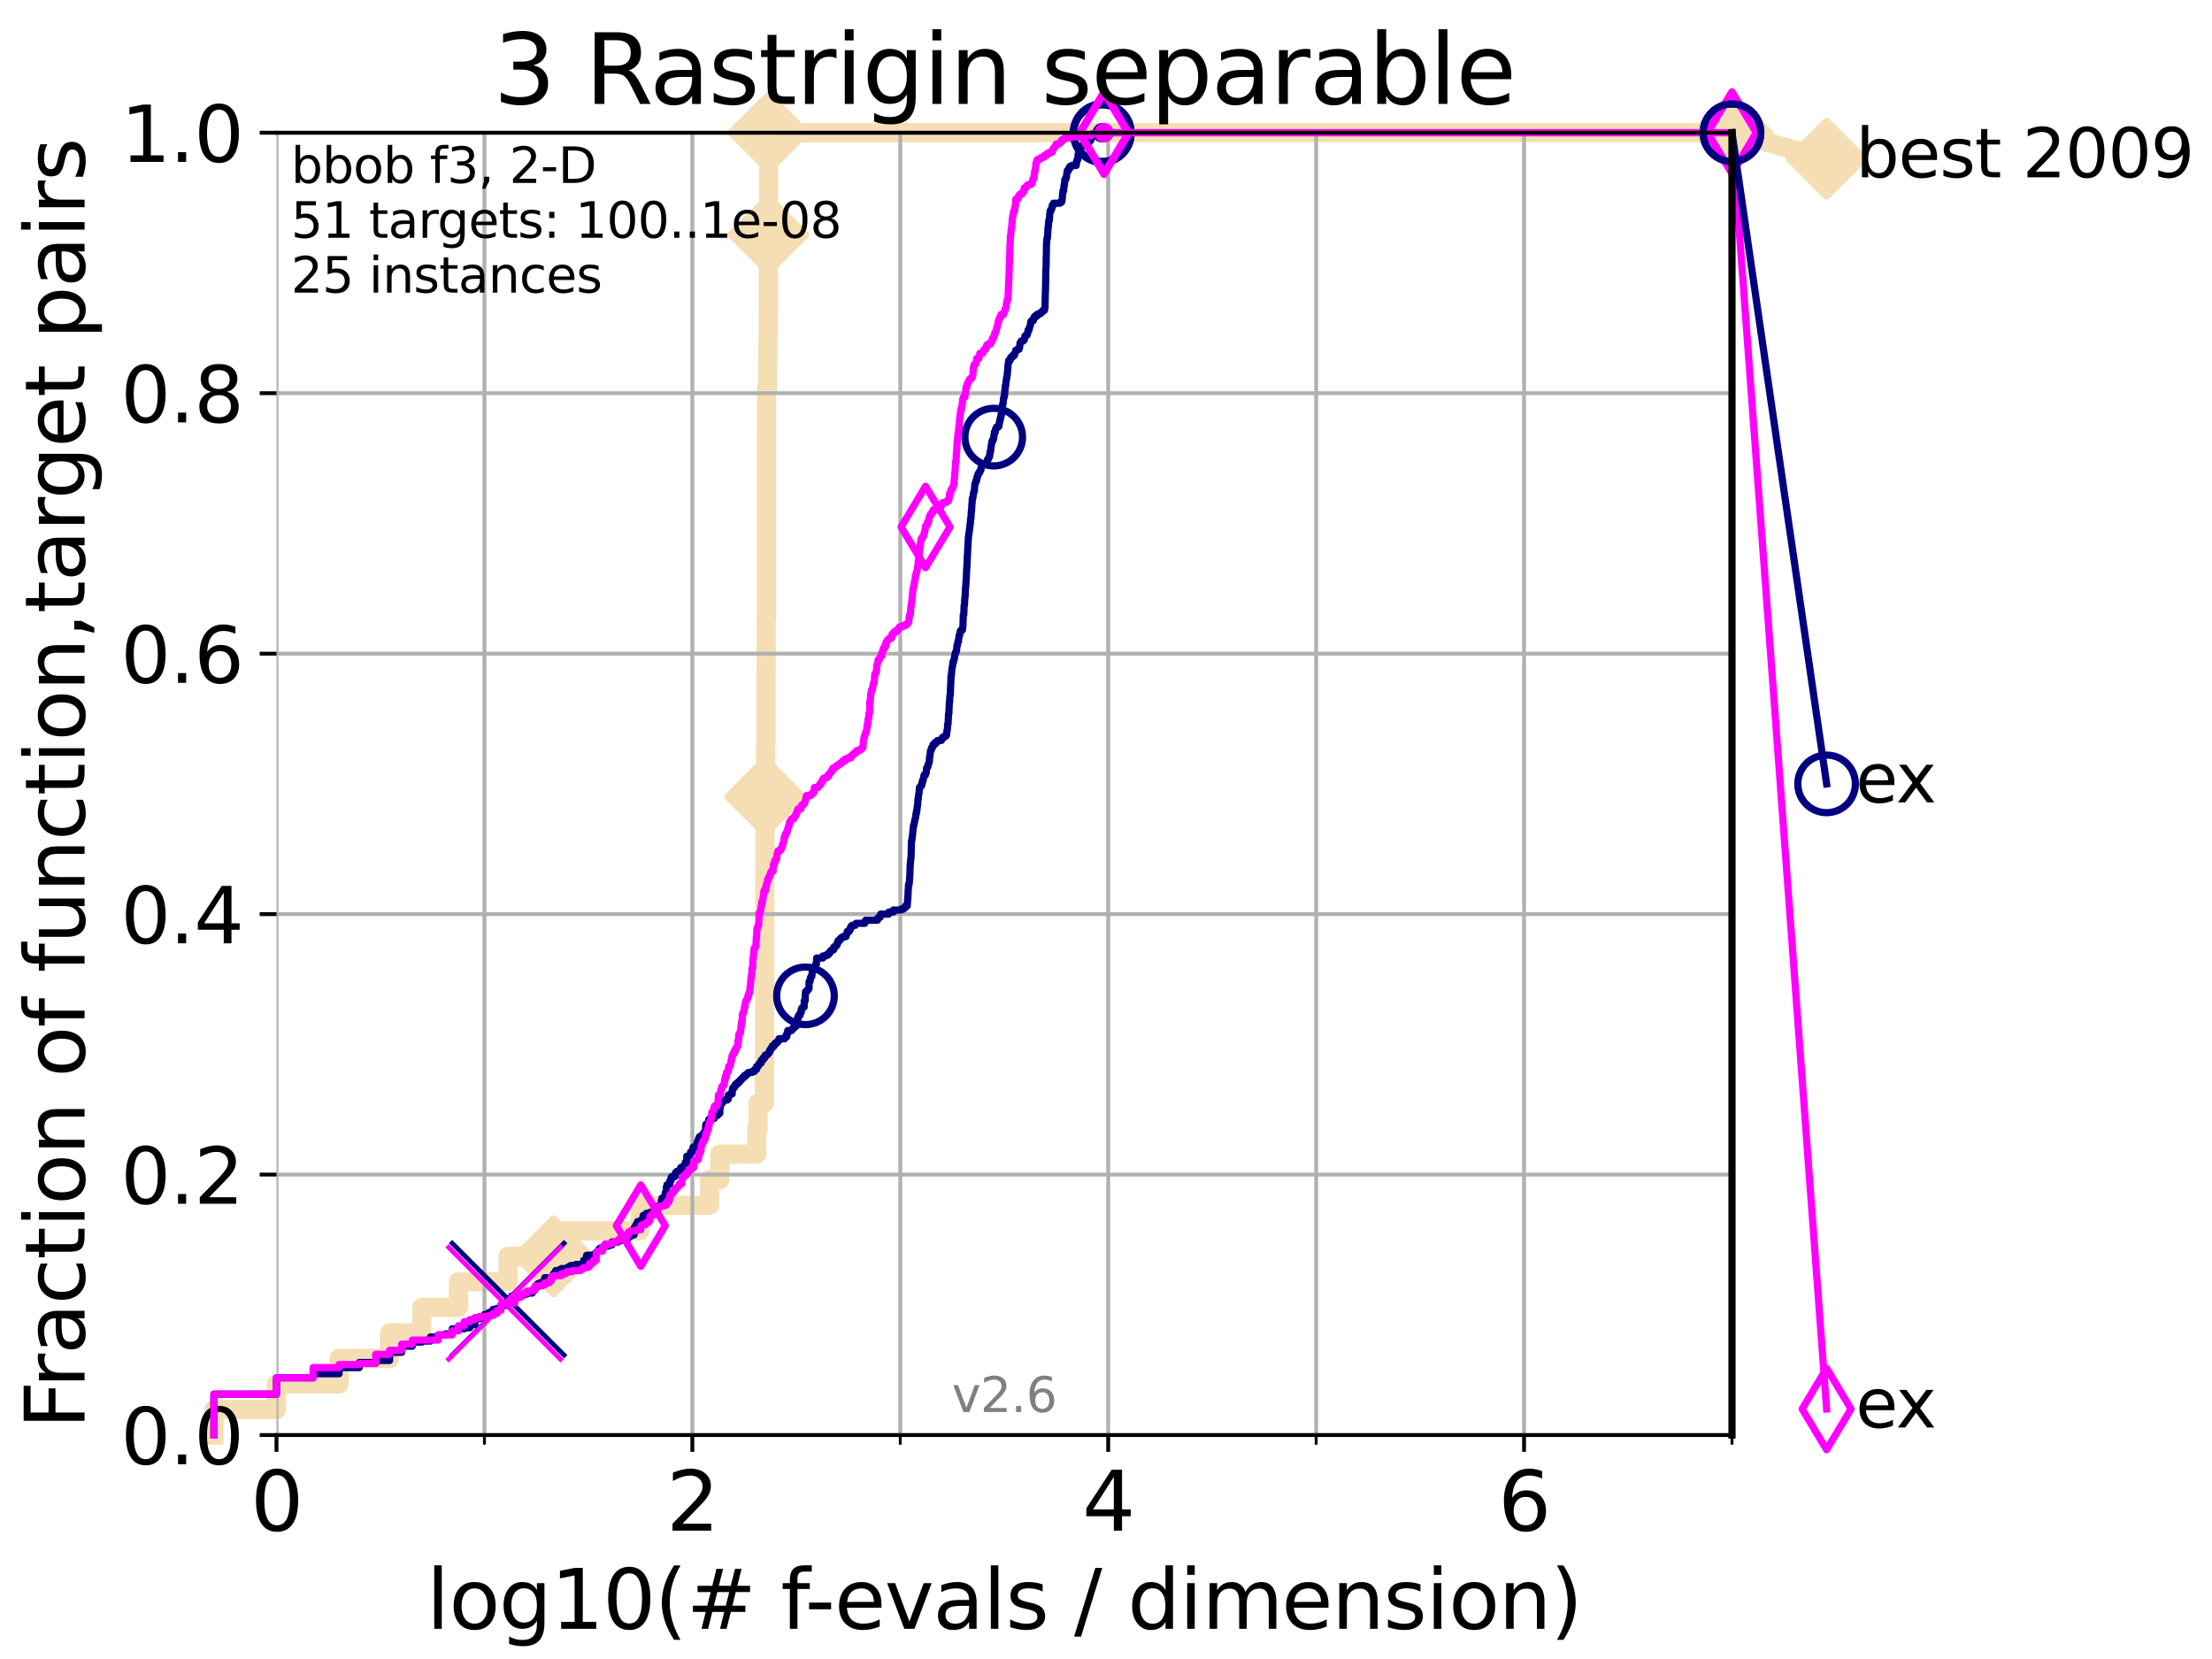 <?xml version="1.0" encoding="utf-8" standalone="no"?>
<!DOCTYPE svg PUBLIC "-//W3C//DTD SVG 1.1//EN"
  "http://www.w3.org/Graphics/SVG/1.1/DTD/svg11.dtd">
<svg xmlns:xlink="http://www.w3.org/1999/xlink" width="460.8pt" height="345.6pt" viewBox="0 0 460.8 345.6" xmlns="http://www.w3.org/2000/svg" version="1.1">
 <defs>
  <style type="text/css">*{stroke-linejoin: round; stroke-linecap: butt}</style>
 </defs>
 <g id="figure_1">
  <g id="patch_1">
   <path d="M 0 345.6 
L 460.8 345.6 
L 460.8 0 
L 0 0 
z
" style="fill: #ffffff"/>
  </g>
  <g id="axes_1">
   <g id="patch_2">
    <path d="M 57.6 298.944 
L 360.806 298.944 
L 360.806 27.648 
L 57.6 27.648 
z
" style="fill: #ffffff"/>
   </g>
   <g id="line2d_1">
    <path d="M 44.561 298.944 
L 44.561 293.624 
L 57.6 293.624 
L 57.6 288.305 
L 70.639 288.305 
L 70.639 282.985 
L 81.166 282.985 
L 81.166 277.666 
L 87.876 277.666 
L 87.876 272.346 
L 95.503 272.346 
L 95.503 267.027 
L 105.851 267.027 
L 105.851 261.707 
L 115.315 261.707 
L 115.315 256.388 
L 133.323 256.388 
L 133.323 251.068 
L 147.816 251.068 
L 147.816 245.749 
L 149.945 245.749 
L 149.945 240.429 
L 157.642 240.429 
L 157.642 235.11 
L 157.917 235.11 
L 157.917 229.79 
L 159.233 229.79 
L 159.233 224.471 
L 159.275 224.471 
L 159.275 208.512 
L 159.317 208.512 
L 159.317 181.914 
L 159.359 181.914 
L 159.359 171.275 
L 159.401 171.275 
L 159.401 165.956 
L 159.485 165.956 
L 159.485 155.317 
L 159.569 155.317 
L 159.569 139.358 
L 159.61 139.358 
L 159.61 128.719 
L 159.652 128.719 
L 159.652 91.482 
L 159.693 91.482 
L 159.693 80.843 
L 159.94 80.843 
L 159.94 75.524 
L 159.98 75.524 
L 159.98 70.204 
L 160.021 70.204 
L 160.021 64.885 
L 160.062 64.885 
L 160.062 48.926 
L 160.102 48.926 
L 160.102 27.648 
L 360.806 27.648 
" style="fill: none; stroke: #f5deb3; stroke-width: 4; stroke-linecap: square"/>
   </g>
   <g id="line2d_2">
    <defs>
     <path id="md2ae73e198" d="M -0 7.778 
L 7.778 0 
L 0 -7.778 
L -7.778 -0 
z
" style="stroke: #f5deb3; stroke-width: 1.5; stroke-linejoin: miter"/>
    </defs>
    <g>
     <use xlink:href="#md2ae73e198" x="115.315" y="261.707" style="fill: #f5deb3; stroke: #f5deb3; stroke-width: 1.5; stroke-linejoin: miter"/>
     <use xlink:href="#md2ae73e198" x="159.401" y="165.956" style="fill: #f5deb3; stroke: #f5deb3; stroke-width: 1.5; stroke-linejoin: miter"/>
     <use xlink:href="#md2ae73e198" x="160.062" y="48.926" style="fill: #f5deb3; stroke: #f5deb3; stroke-width: 1.5; stroke-linejoin: miter"/>
     <use xlink:href="#md2ae73e198" x="160.102" y="27.648" style="fill: #f5deb3; stroke: #f5deb3; stroke-width: 1.5; stroke-linejoin: miter"/>
     <use xlink:href="#md2ae73e198" x="160.102" y="27.648" style="fill: #f5deb3; stroke: #f5deb3; stroke-width: 1.5; stroke-linejoin: miter"/>
     <use xlink:href="#md2ae73e198" x="360.806" y="27.648" style="fill: #f5deb3; stroke: #f5deb3; stroke-width: 1.5; stroke-linejoin: miter"/>
    </g>
   </g>
   <g id="line2d_3">
    <path style="fill: none; stroke: #f5deb3; stroke-width: 4; stroke-linecap: square"/>
    <g/>
   </g>
   <g id="line2d_4">
    <path d="M 360.806 27.648 
L 380.515 33.074 
" style="fill: none; stroke: #f5deb3; stroke-width: 4; stroke-linecap: square"/>
    <g>
     <use xlink:href="#md2ae73e198" x="360.806" y="27.648" style="fill: #f5deb3; stroke: #f5deb3; stroke-width: 1.5; stroke-linejoin: miter"/>
     <use xlink:href="#md2ae73e198" x="380.515" y="33.074" style="fill: #f5deb3; stroke: #f5deb3; stroke-width: 1.5; stroke-linejoin: miter"/>
    </g>
   </g>
   <g id="matplotlib.axis_1">
    <g id="xtick_1">
     <g id="line2d_5">
      <path d="M 57.6 298.944 
L 57.6 27.648 
" clip-path="url(#pe4e09b17f3)" style="fill: none; stroke: #b0b0b0; stroke-width: 0.8; stroke-linecap: square"/>
     </g>
     <g id="line2d_6">
      <defs>
       <path id="mb32b3bba3e" d="M 0 0 
L 0 3.5 
" style="stroke: #000000; stroke-width: 0.8"/>
      </defs>
      <g>
       <use xlink:href="#mb32b3bba3e" x="57.6" y="298.944" style="stroke: #000000; stroke-width: 0.8"/>
      </g>
     </g>
     <g id="text_1">
      <!-- 0 -->
      <g transform="translate(52.192 318.861)scale(0.17 -0.17)">
       <defs>
        <path id="DejaVuSans-30" d="M 2034 4250 
Q 1547 4250 1301 3770 
Q 1056 3291 1056 2328 
Q 1056 1369 1301 889 
Q 1547 409 2034 409 
Q 2525 409 2770 889 
Q 3016 1369 3016 2328 
Q 3016 3291 2770 3770 
Q 2525 4250 2034 4250 
z
M 2034 4750 
Q 2819 4750 3233 4129 
Q 3647 3509 3647 2328 
Q 3647 1150 3233 529 
Q 2819 -91 2034 -91 
Q 1250 -91 836 529 
Q 422 1150 422 2328 
Q 422 3509 836 4129 
Q 1250 4750 2034 4750 
z
" transform="scale(0.016)"/>
       </defs>
       <use xlink:href="#DejaVuSans-30"/>
      </g>
     </g>
    </g>
    <g id="xtick_2">
     <g id="line2d_7">
      <path d="M 144.23 298.944 
L 144.23 27.648 
" clip-path="url(#pe4e09b17f3)" style="fill: none; stroke: #b0b0b0; stroke-width: 0.8; stroke-linecap: square"/>
     </g>
     <g id="line2d_8">
      <g>
       <use xlink:href="#mb32b3bba3e" x="144.23" y="298.944" style="stroke: #000000; stroke-width: 0.8"/>
      </g>
     </g>
     <g id="text_2">
      <!-- 2 -->
      <g transform="translate(138.822 318.861)scale(0.17 -0.17)">
       <defs>
        <path id="DejaVuSans-32" d="M 1228 531 
L 3431 531 
L 3431 0 
L 469 0 
L 469 531 
Q 828 903 1448 1529 
Q 2069 2156 2228 2338 
Q 2531 2678 2651 2914 
Q 2772 3150 2772 3378 
Q 2772 3750 2511 3984 
Q 2250 4219 1831 4219 
Q 1534 4219 1204 4116 
Q 875 4013 500 3803 
L 500 4441 
Q 881 4594 1212 4672 
Q 1544 4750 1819 4750 
Q 2544 4750 2975 4387 
Q 3406 4025 3406 3419 
Q 3406 3131 3298 2873 
Q 3191 2616 2906 2266 
Q 2828 2175 2409 1742 
Q 1991 1309 1228 531 
z
" transform="scale(0.016)"/>
       </defs>
       <use xlink:href="#DejaVuSans-32"/>
      </g>
     </g>
    </g>
    <g id="xtick_3">
     <g id="line2d_9">
      <path d="M 230.861 298.944 
L 230.861 27.648 
" clip-path="url(#pe4e09b17f3)" style="fill: none; stroke: #b0b0b0; stroke-width: 0.8; stroke-linecap: square"/>
     </g>
     <g id="line2d_10">
      <g>
       <use xlink:href="#mb32b3bba3e" x="230.861" y="298.944" style="stroke: #000000; stroke-width: 0.8"/>
      </g>
     </g>
     <g id="text_3">
      <!-- 4 -->
      <g transform="translate(225.453 318.861)scale(0.17 -0.17)">
       <defs>
        <path id="DejaVuSans-34" d="M 2419 4116 
L 825 1625 
L 2419 1625 
L 2419 4116 
z
M 2253 4666 
L 3047 4666 
L 3047 1625 
L 3713 1625 
L 3713 1100 
L 3047 1100 
L 3047 0 
L 2419 0 
L 2419 1100 
L 313 1100 
L 313 1709 
L 2253 4666 
z
" transform="scale(0.016)"/>
       </defs>
       <use xlink:href="#DejaVuSans-34"/>
      </g>
     </g>
    </g>
    <g id="xtick_4">
     <g id="line2d_11">
      <path d="M 317.491 298.944 
L 317.491 27.648 
" clip-path="url(#pe4e09b17f3)" style="fill: none; stroke: #b0b0b0; stroke-width: 0.8; stroke-linecap: square"/>
     </g>
     <g id="line2d_12">
      <g>
       <use xlink:href="#mb32b3bba3e" x="317.491" y="298.944" style="stroke: #000000; stroke-width: 0.8"/>
      </g>
     </g>
     <g id="text_4">
      <!-- 6 -->
      <g transform="translate(312.083 318.861)scale(0.17 -0.17)">
       <defs>
        <path id="DejaVuSans-36" d="M 2113 2584 
Q 1688 2584 1439 2293 
Q 1191 2003 1191 1497 
Q 1191 994 1439 701 
Q 1688 409 2113 409 
Q 2538 409 2786 701 
Q 3034 994 3034 1497 
Q 3034 2003 2786 2293 
Q 2538 2584 2113 2584 
z
M 3366 4563 
L 3366 3988 
Q 3128 4100 2886 4159 
Q 2644 4219 2406 4219 
Q 1781 4219 1451 3797 
Q 1122 3375 1075 2522 
Q 1259 2794 1537 2939 
Q 1816 3084 2150 3084 
Q 2853 3084 3261 2657 
Q 3669 2231 3669 1497 
Q 3669 778 3244 343 
Q 2819 -91 2113 -91 
Q 1303 -91 875 529 
Q 447 1150 447 2328 
Q 447 3434 972 4092 
Q 1497 4750 2381 4750 
Q 2619 4750 2861 4703 
Q 3103 4656 3366 4563 
z
" transform="scale(0.016)"/>
       </defs>
       <use xlink:href="#DejaVuSans-36"/>
      </g>
     </g>
    </g>
    <g id="xtick_5">
     <g id="line2d_13">
      <path d="M 100.915 298.944 
L 100.915 27.648 
" clip-path="url(#pe4e09b17f3)" style="fill: none; stroke: #b0b0b0; stroke-width: 0.8; stroke-linecap: square"/>
     </g>
     <g id="line2d_14">
      <defs>
       <path id="m67db3a63fd" d="M 0 0 
L 0 2 
" style="stroke: #000000; stroke-width: 0.6"/>
      </defs>
      <g>
       <use xlink:href="#m67db3a63fd" x="100.915" y="298.944" style="stroke: #000000; stroke-width: 0.6"/>
      </g>
     </g>
    </g>
    <g id="xtick_6">
     <g id="line2d_15">
      <path d="M 187.546 298.944 
L 187.546 27.648 
" clip-path="url(#pe4e09b17f3)" style="fill: none; stroke: #b0b0b0; stroke-width: 0.8; stroke-linecap: square"/>
     </g>
     <g id="line2d_16">
      <g>
       <use xlink:href="#m67db3a63fd" x="187.546" y="298.944" style="stroke: #000000; stroke-width: 0.6"/>
      </g>
     </g>
    </g>
    <g id="xtick_7">
     <g id="line2d_17">
      <path d="M 274.176 298.944 
L 274.176 27.648 
" clip-path="url(#pe4e09b17f3)" style="fill: none; stroke: #b0b0b0; stroke-width: 0.8; stroke-linecap: square"/>
     </g>
     <g id="line2d_18">
      <g>
       <use xlink:href="#m67db3a63fd" x="274.176" y="298.944" style="stroke: #000000; stroke-width: 0.6"/>
      </g>
     </g>
    </g>
    <g id="xtick_8">
     <g id="line2d_19">
      <path d="M 360.806 298.944 
L 360.806 27.648 
" clip-path="url(#pe4e09b17f3)" style="fill: none; stroke: #b0b0b0; stroke-width: 0.8; stroke-linecap: square"/>
     </g>
     <g id="line2d_20">
      <g>
       <use xlink:href="#m67db3a63fd" x="360.806" y="298.944" style="stroke: #000000; stroke-width: 0.6"/>
      </g>
     </g>
    </g>
    <g id="text_5">
     <!-- log10(# f-evals / dimension) -->
     <g transform="translate(88.823 339.314)scale(0.17 -0.17)">
      <defs>
       <path id="DejaVuSans-6c" d="M 603 4863 
L 1178 4863 
L 1178 0 
L 603 0 
L 603 4863 
z
" transform="scale(0.016)"/>
       <path id="DejaVuSans-6f" d="M 1959 3097 
Q 1497 3097 1228 2736 
Q 959 2375 959 1747 
Q 959 1119 1226 758 
Q 1494 397 1959 397 
Q 2419 397 2687 759 
Q 2956 1122 2956 1747 
Q 2956 2369 2687 2733 
Q 2419 3097 1959 3097 
z
M 1959 3584 
Q 2709 3584 3137 3096 
Q 3566 2609 3566 1747 
Q 3566 888 3137 398 
Q 2709 -91 1959 -91 
Q 1206 -91 779 398 
Q 353 888 353 1747 
Q 353 2609 779 3096 
Q 1206 3584 1959 3584 
z
" transform="scale(0.016)"/>
       <path id="DejaVuSans-67" d="M 2906 1791 
Q 2906 2416 2648 2759 
Q 2391 3103 1925 3103 
Q 1463 3103 1205 2759 
Q 947 2416 947 1791 
Q 947 1169 1205 825 
Q 1463 481 1925 481 
Q 2391 481 2648 825 
Q 2906 1169 2906 1791 
z
M 3481 434 
Q 3481 -459 3084 -895 
Q 2688 -1331 1869 -1331 
Q 1566 -1331 1297 -1286 
Q 1028 -1241 775 -1147 
L 775 -588 
Q 1028 -725 1275 -790 
Q 1522 -856 1778 -856 
Q 2344 -856 2625 -561 
Q 2906 -266 2906 331 
L 2906 616 
Q 2728 306 2450 153 
Q 2172 0 1784 0 
Q 1141 0 747 490 
Q 353 981 353 1791 
Q 353 2603 747 3093 
Q 1141 3584 1784 3584 
Q 2172 3584 2450 3431 
Q 2728 3278 2906 2969 
L 2906 3500 
L 3481 3500 
L 3481 434 
z
" transform="scale(0.016)"/>
       <path id="DejaVuSans-31" d="M 794 531 
L 1825 531 
L 1825 4091 
L 703 3866 
L 703 4441 
L 1819 4666 
L 2450 4666 
L 2450 531 
L 3481 531 
L 3481 0 
L 794 0 
L 794 531 
z
" transform="scale(0.016)"/>
       <path id="DejaVuSans-28" d="M 1984 4856 
Q 1566 4138 1362 3434 
Q 1159 2731 1159 2009 
Q 1159 1288 1364 580 
Q 1569 -128 1984 -844 
L 1484 -844 
Q 1016 -109 783 600 
Q 550 1309 550 2009 
Q 550 2706 781 3412 
Q 1013 4119 1484 4856 
L 1984 4856 
z
" transform="scale(0.016)"/>
       <path id="DejaVuSans-23" d="M 3272 2816 
L 2363 2816 
L 2100 1772 
L 3016 1772 
L 3272 2816 
z
M 2803 4594 
L 2478 3297 
L 3391 3297 
L 3719 4594 
L 4219 4594 
L 3897 3297 
L 4872 3297 
L 4872 2816 
L 3775 2816 
L 3519 1772 
L 4513 1772 
L 4513 1294 
L 3397 1294 
L 3072 0 
L 2572 0 
L 2894 1294 
L 1978 1294 
L 1656 0 
L 1153 0 
L 1478 1294 
L 494 1294 
L 494 1772 
L 1594 1772 
L 1856 2816 
L 850 2816 
L 850 3297 
L 1978 3297 
L 2297 4594 
L 2803 4594 
z
" transform="scale(0.016)"/>
       <path id="DejaVuSans-20" transform="scale(0.016)"/>
       <path id="DejaVuSans-66" d="M 2375 4863 
L 2375 4384 
L 1825 4384 
Q 1516 4384 1395 4259 
Q 1275 4134 1275 3809 
L 1275 3500 
L 2222 3500 
L 2222 3053 
L 1275 3053 
L 1275 0 
L 697 0 
L 697 3053 
L 147 3053 
L 147 3500 
L 697 3500 
L 697 3744 
Q 697 4328 969 4595 
Q 1241 4863 1831 4863 
L 2375 4863 
z
" transform="scale(0.016)"/>
       <path id="DejaVuSans-2d" d="M 313 2009 
L 1997 2009 
L 1997 1497 
L 313 1497 
L 313 2009 
z
" transform="scale(0.016)"/>
       <path id="DejaVuSans-65" d="M 3597 1894 
L 3597 1613 
L 953 1613 
Q 991 1019 1311 708 
Q 1631 397 2203 397 
Q 2534 397 2845 478 
Q 3156 559 3463 722 
L 3463 178 
Q 3153 47 2828 -22 
Q 2503 -91 2169 -91 
Q 1331 -91 842 396 
Q 353 884 353 1716 
Q 353 2575 817 3079 
Q 1281 3584 2069 3584 
Q 2775 3584 3186 3129 
Q 3597 2675 3597 1894 
z
M 3022 2063 
Q 3016 2534 2758 2815 
Q 2500 3097 2075 3097 
Q 1594 3097 1305 2825 
Q 1016 2553 972 2059 
L 3022 2063 
z
" transform="scale(0.016)"/>
       <path id="DejaVuSans-76" d="M 191 3500 
L 800 3500 
L 1894 563 
L 2988 3500 
L 3597 3500 
L 2284 0 
L 1503 0 
L 191 3500 
z
" transform="scale(0.016)"/>
       <path id="DejaVuSans-61" d="M 2194 1759 
Q 1497 1759 1228 1600 
Q 959 1441 959 1056 
Q 959 750 1161 570 
Q 1363 391 1709 391 
Q 2188 391 2477 730 
Q 2766 1069 2766 1631 
L 2766 1759 
L 2194 1759 
z
M 3341 1997 
L 3341 0 
L 2766 0 
L 2766 531 
Q 2569 213 2275 61 
Q 1981 -91 1556 -91 
Q 1019 -91 701 211 
Q 384 513 384 1019 
Q 384 1609 779 1909 
Q 1175 2209 1959 2209 
L 2766 2209 
L 2766 2266 
Q 2766 2663 2505 2880 
Q 2244 3097 1772 3097 
Q 1472 3097 1187 3025 
Q 903 2953 641 2809 
L 641 3341 
Q 956 3463 1253 3523 
Q 1550 3584 1831 3584 
Q 2591 3584 2966 3190 
Q 3341 2797 3341 1997 
z
" transform="scale(0.016)"/>
       <path id="DejaVuSans-73" d="M 2834 3397 
L 2834 2853 
Q 2591 2978 2328 3040 
Q 2066 3103 1784 3103 
Q 1356 3103 1142 2972 
Q 928 2841 928 2578 
Q 928 2378 1081 2264 
Q 1234 2150 1697 2047 
L 1894 2003 
Q 2506 1872 2764 1633 
Q 3022 1394 3022 966 
Q 3022 478 2636 193 
Q 2250 -91 1575 -91 
Q 1294 -91 989 -36 
Q 684 19 347 128 
L 347 722 
Q 666 556 975 473 
Q 1284 391 1588 391 
Q 1994 391 2212 530 
Q 2431 669 2431 922 
Q 2431 1156 2273 1281 
Q 2116 1406 1581 1522 
L 1381 1569 
Q 847 1681 609 1914 
Q 372 2147 372 2553 
Q 372 3047 722 3315 
Q 1072 3584 1716 3584 
Q 2034 3584 2315 3537 
Q 2597 3491 2834 3397 
z
" transform="scale(0.016)"/>
       <path id="DejaVuSans-2f" d="M 1625 4666 
L 2156 4666 
L 531 -594 
L 0 -594 
L 1625 4666 
z
" transform="scale(0.016)"/>
       <path id="DejaVuSans-64" d="M 2906 2969 
L 2906 4863 
L 3481 4863 
L 3481 0 
L 2906 0 
L 2906 525 
Q 2725 213 2448 61 
Q 2172 -91 1784 -91 
Q 1150 -91 751 415 
Q 353 922 353 1747 
Q 353 2572 751 3078 
Q 1150 3584 1784 3584 
Q 2172 3584 2448 3432 
Q 2725 3281 2906 2969 
z
M 947 1747 
Q 947 1113 1208 752 
Q 1469 391 1925 391 
Q 2381 391 2643 752 
Q 2906 1113 2906 1747 
Q 2906 2381 2643 2742 
Q 2381 3103 1925 3103 
Q 1469 3103 1208 2742 
Q 947 2381 947 1747 
z
" transform="scale(0.016)"/>
       <path id="DejaVuSans-69" d="M 603 3500 
L 1178 3500 
L 1178 0 
L 603 0 
L 603 3500 
z
M 603 4863 
L 1178 4863 
L 1178 4134 
L 603 4134 
L 603 4863 
z
" transform="scale(0.016)"/>
       <path id="DejaVuSans-6d" d="M 3328 2828 
Q 3544 3216 3844 3400 
Q 4144 3584 4550 3584 
Q 5097 3584 5394 3201 
Q 5691 2819 5691 2113 
L 5691 0 
L 5113 0 
L 5113 2094 
Q 5113 2597 4934 2840 
Q 4756 3084 4391 3084 
Q 3944 3084 3684 2787 
Q 3425 2491 3425 1978 
L 3425 0 
L 2847 0 
L 2847 2094 
Q 2847 2600 2669 2842 
Q 2491 3084 2119 3084 
Q 1678 3084 1418 2786 
Q 1159 2488 1159 1978 
L 1159 0 
L 581 0 
L 581 3500 
L 1159 3500 
L 1159 2956 
Q 1356 3278 1631 3431 
Q 1906 3584 2284 3584 
Q 2666 3584 2933 3390 
Q 3200 3197 3328 2828 
z
" transform="scale(0.016)"/>
       <path id="DejaVuSans-6e" d="M 3513 2113 
L 3513 0 
L 2938 0 
L 2938 2094 
Q 2938 2591 2744 2837 
Q 2550 3084 2163 3084 
Q 1697 3084 1428 2787 
Q 1159 2491 1159 1978 
L 1159 0 
L 581 0 
L 581 3500 
L 1159 3500 
L 1159 2956 
Q 1366 3272 1645 3428 
Q 1925 3584 2291 3584 
Q 2894 3584 3203 3211 
Q 3513 2838 3513 2113 
z
" transform="scale(0.016)"/>
       <path id="DejaVuSans-29" d="M 513 4856 
L 1013 4856 
Q 1481 4119 1714 3412 
Q 1947 2706 1947 2009 
Q 1947 1309 1714 600 
Q 1481 -109 1013 -844 
L 513 -844 
Q 928 -128 1133 580 
Q 1338 1288 1338 2009 
Q 1338 2731 1133 3434 
Q 928 4138 513 4856 
z
" transform="scale(0.016)"/>
      </defs>
      <use xlink:href="#DejaVuSans-6c"/>
      <use xlink:href="#DejaVuSans-6f" x="27.783"/>
      <use xlink:href="#DejaVuSans-67" x="88.965"/>
      <use xlink:href="#DejaVuSans-31" x="152.441"/>
      <use xlink:href="#DejaVuSans-30" x="216.064"/>
      <use xlink:href="#DejaVuSans-28" x="279.688"/>
      <use xlink:href="#DejaVuSans-23" x="318.701"/>
      <use xlink:href="#DejaVuSans-20" x="402.49"/>
      <use xlink:href="#DejaVuSans-66" x="434.277"/>
      <use xlink:href="#DejaVuSans-2d" x="463.982"/>
      <use xlink:href="#DejaVuSans-65" x="500.066"/>
      <use xlink:href="#DejaVuSans-76" x="561.59"/>
      <use xlink:href="#DejaVuSans-61" x="620.77"/>
      <use xlink:href="#DejaVuSans-6c" x="682.049"/>
      <use xlink:href="#DejaVuSans-73" x="709.832"/>
      <use xlink:href="#DejaVuSans-20" x="761.932"/>
      <use xlink:href="#DejaVuSans-2f" x="793.719"/>
      <use xlink:href="#DejaVuSans-20" x="827.41"/>
      <use xlink:href="#DejaVuSans-64" x="859.197"/>
      <use xlink:href="#DejaVuSans-69" x="922.674"/>
      <use xlink:href="#DejaVuSans-6d" x="950.457"/>
      <use xlink:href="#DejaVuSans-65" x="1047.869"/>
      <use xlink:href="#DejaVuSans-6e" x="1109.393"/>
      <use xlink:href="#DejaVuSans-73" x="1172.771"/>
      <use xlink:href="#DejaVuSans-69" x="1224.871"/>
      <use xlink:href="#DejaVuSans-6f" x="1252.654"/>
      <use xlink:href="#DejaVuSans-6e" x="1313.836"/>
      <use xlink:href="#DejaVuSans-29" x="1377.215"/>
     </g>
    </g>
   </g>
   <g id="matplotlib.axis_2">
    <g id="ytick_1">
     <g id="line2d_21">
      <path d="M 57.6 298.944 
L 360.806 298.944 
" clip-path="url(#pe4e09b17f3)" style="fill: none; stroke: #b0b0b0; stroke-width: 0.8; stroke-linecap: square"/>
     </g>
     <g id="line2d_22">
      <defs>
       <path id="m13cc2b1633" d="M 0 0 
L -3.5 0 
" style="stroke: #000000; stroke-width: 0.8"/>
      </defs>
      <g>
       <use xlink:href="#m13cc2b1633" x="57.6" y="298.944" style="stroke: #000000; stroke-width: 0.8"/>
      </g>
     </g>
     <g id="text_6">
      <!-- 0.0 -->
      <g transform="translate(25.155 305.023)scale(0.16 -0.16)">
       <defs>
        <path id="DejaVuSans-2e" d="M 684 794 
L 1344 794 
L 1344 0 
L 684 0 
L 684 794 
z
" transform="scale(0.016)"/>
       </defs>
       <use xlink:href="#DejaVuSans-30"/>
       <use xlink:href="#DejaVuSans-2e" x="63.623"/>
       <use xlink:href="#DejaVuSans-30" x="95.41"/>
      </g>
     </g>
    </g>
    <g id="ytick_2">
     <g id="line2d_23">
      <path d="M 57.6 244.685 
L 360.806 244.685 
" clip-path="url(#pe4e09b17f3)" style="fill: none; stroke: #b0b0b0; stroke-width: 0.8; stroke-linecap: square"/>
     </g>
     <g id="line2d_24">
      <g>
       <use xlink:href="#m13cc2b1633" x="57.6" y="244.685" style="stroke: #000000; stroke-width: 0.8"/>
      </g>
     </g>
     <g id="text_7">
      <!-- 0.2 -->
      <g transform="translate(25.155 250.764)scale(0.16 -0.16)">
       <use xlink:href="#DejaVuSans-30"/>
       <use xlink:href="#DejaVuSans-2e" x="63.623"/>
       <use xlink:href="#DejaVuSans-32" x="95.41"/>
      </g>
     </g>
    </g>
    <g id="ytick_3">
     <g id="line2d_25">
      <path d="M 57.6 190.426 
L 360.806 190.426 
" clip-path="url(#pe4e09b17f3)" style="fill: none; stroke: #b0b0b0; stroke-width: 0.8; stroke-linecap: square"/>
     </g>
     <g id="line2d_26">
      <g>
       <use xlink:href="#m13cc2b1633" x="57.6" y="190.426" style="stroke: #000000; stroke-width: 0.8"/>
      </g>
     </g>
     <g id="text_8">
      <!-- 0.4 -->
      <g transform="translate(25.155 196.504)scale(0.16 -0.16)">
       <use xlink:href="#DejaVuSans-30"/>
       <use xlink:href="#DejaVuSans-2e" x="63.623"/>
       <use xlink:href="#DejaVuSans-34" x="95.41"/>
      </g>
     </g>
    </g>
    <g id="ytick_4">
     <g id="line2d_27">
      <path d="M 57.6 136.166 
L 360.806 136.166 
" clip-path="url(#pe4e09b17f3)" style="fill: none; stroke: #b0b0b0; stroke-width: 0.8; stroke-linecap: square"/>
     </g>
     <g id="line2d_28">
      <g>
       <use xlink:href="#m13cc2b1633" x="57.6" y="136.166" style="stroke: #000000; stroke-width: 0.8"/>
      </g>
     </g>
     <g id="text_9">
      <!-- 0.6 -->
      <g transform="translate(25.155 142.245)scale(0.16 -0.16)">
       <use xlink:href="#DejaVuSans-30"/>
       <use xlink:href="#DejaVuSans-2e" x="63.623"/>
       <use xlink:href="#DejaVuSans-36" x="95.41"/>
      </g>
     </g>
    </g>
    <g id="ytick_5">
     <g id="line2d_29">
      <path d="M 57.6 81.907 
L 360.806 81.907 
" clip-path="url(#pe4e09b17f3)" style="fill: none; stroke: #b0b0b0; stroke-width: 0.8; stroke-linecap: square"/>
     </g>
     <g id="line2d_30">
      <g>
       <use xlink:href="#m13cc2b1633" x="57.6" y="81.907" style="stroke: #000000; stroke-width: 0.8"/>
      </g>
     </g>
     <g id="text_10">
      <!-- 0.8 -->
      <g transform="translate(25.155 87.986)scale(0.16 -0.16)">
       <defs>
        <path id="DejaVuSans-38" d="M 2034 2216 
Q 1584 2216 1326 1975 
Q 1069 1734 1069 1313 
Q 1069 891 1326 650 
Q 1584 409 2034 409 
Q 2484 409 2743 651 
Q 3003 894 3003 1313 
Q 3003 1734 2745 1975 
Q 2488 2216 2034 2216 
z
M 1403 2484 
Q 997 2584 770 2862 
Q 544 3141 544 3541 
Q 544 4100 942 4425 
Q 1341 4750 2034 4750 
Q 2731 4750 3128 4425 
Q 3525 4100 3525 3541 
Q 3525 3141 3298 2862 
Q 3072 2584 2669 2484 
Q 3125 2378 3379 2068 
Q 3634 1759 3634 1313 
Q 3634 634 3220 271 
Q 2806 -91 2034 -91 
Q 1263 -91 848 271 
Q 434 634 434 1313 
Q 434 1759 690 2068 
Q 947 2378 1403 2484 
z
M 1172 3481 
Q 1172 3119 1398 2916 
Q 1625 2713 2034 2713 
Q 2441 2713 2670 2916 
Q 2900 3119 2900 3481 
Q 2900 3844 2670 4047 
Q 2441 4250 2034 4250 
Q 1625 4250 1398 4047 
Q 1172 3844 1172 3481 
z
" transform="scale(0.016)"/>
       </defs>
       <use xlink:href="#DejaVuSans-30"/>
       <use xlink:href="#DejaVuSans-2e" x="63.623"/>
       <use xlink:href="#DejaVuSans-38" x="95.41"/>
      </g>
     </g>
    </g>
    <g id="ytick_6">
     <g id="line2d_31">
      <path d="M 57.6 27.648 
L 360.806 27.648 
" clip-path="url(#pe4e09b17f3)" style="fill: none; stroke: #b0b0b0; stroke-width: 0.8; stroke-linecap: square"/>
     </g>
     <g id="line2d_32">
      <g>
       <use xlink:href="#m13cc2b1633" x="57.6" y="27.648" style="stroke: #000000; stroke-width: 0.8"/>
      </g>
     </g>
     <g id="text_11">
      <!-- 1.0 -->
      <g transform="translate(25.155 33.727)scale(0.16 -0.16)">
       <use xlink:href="#DejaVuSans-31"/>
       <use xlink:href="#DejaVuSans-2e" x="63.623"/>
       <use xlink:href="#DejaVuSans-30" x="95.41"/>
      </g>
     </g>
    </g>
    <g id="text_12">
     <!-- Fraction of function,target pairs -->
     <g transform="translate(17.62 297.681)rotate(-90)scale(0.17 -0.17)">
      <defs>
       <path id="DejaVuSans-46" d="M 628 4666 
L 3309 4666 
L 3309 4134 
L 1259 4134 
L 1259 2759 
L 3109 2759 
L 3109 2228 
L 1259 2228 
L 1259 0 
L 628 0 
L 628 4666 
z
" transform="scale(0.016)"/>
       <path id="DejaVuSans-72" d="M 2631 2963 
Q 2534 3019 2420 3045 
Q 2306 3072 2169 3072 
Q 1681 3072 1420 2755 
Q 1159 2438 1159 1844 
L 1159 0 
L 581 0 
L 581 3500 
L 1159 3500 
L 1159 2956 
Q 1341 3275 1631 3429 
Q 1922 3584 2338 3584 
Q 2397 3584 2469 3576 
Q 2541 3569 2628 3553 
L 2631 2963 
z
" transform="scale(0.016)"/>
       <path id="DejaVuSans-63" d="M 3122 3366 
L 3122 2828 
Q 2878 2963 2633 3030 
Q 2388 3097 2138 3097 
Q 1578 3097 1268 2742 
Q 959 2388 959 1747 
Q 959 1106 1268 751 
Q 1578 397 2138 397 
Q 2388 397 2633 464 
Q 2878 531 3122 666 
L 3122 134 
Q 2881 22 2623 -34 
Q 2366 -91 2075 -91 
Q 1284 -91 818 406 
Q 353 903 353 1747 
Q 353 2603 823 3093 
Q 1294 3584 2113 3584 
Q 2378 3584 2631 3529 
Q 2884 3475 3122 3366 
z
" transform="scale(0.016)"/>
       <path id="DejaVuSans-74" d="M 1172 4494 
L 1172 3500 
L 2356 3500 
L 2356 3053 
L 1172 3053 
L 1172 1153 
Q 1172 725 1289 603 
Q 1406 481 1766 481 
L 2356 481 
L 2356 0 
L 1766 0 
Q 1100 0 847 248 
Q 594 497 594 1153 
L 594 3053 
L 172 3053 
L 172 3500 
L 594 3500 
L 594 4494 
L 1172 4494 
z
" transform="scale(0.016)"/>
       <path id="DejaVuSans-75" d="M 544 1381 
L 544 3500 
L 1119 3500 
L 1119 1403 
Q 1119 906 1312 657 
Q 1506 409 1894 409 
Q 2359 409 2629 706 
Q 2900 1003 2900 1516 
L 2900 3500 
L 3475 3500 
L 3475 0 
L 2900 0 
L 2900 538 
Q 2691 219 2414 64 
Q 2138 -91 1772 -91 
Q 1169 -91 856 284 
Q 544 659 544 1381 
z
M 1991 3584 
L 1991 3584 
z
" transform="scale(0.016)"/>
       <path id="DejaVuSans-2c" d="M 750 794 
L 1409 794 
L 1409 256 
L 897 -744 
L 494 -744 
L 750 256 
L 750 794 
z
" transform="scale(0.016)"/>
       <path id="DejaVuSans-70" d="M 1159 525 
L 1159 -1331 
L 581 -1331 
L 581 3500 
L 1159 3500 
L 1159 2969 
Q 1341 3281 1617 3432 
Q 1894 3584 2278 3584 
Q 2916 3584 3314 3078 
Q 3713 2572 3713 1747 
Q 3713 922 3314 415 
Q 2916 -91 2278 -91 
Q 1894 -91 1617 61 
Q 1341 213 1159 525 
z
M 3116 1747 
Q 3116 2381 2855 2742 
Q 2594 3103 2138 3103 
Q 1681 3103 1420 2742 
Q 1159 2381 1159 1747 
Q 1159 1113 1420 752 
Q 1681 391 2138 391 
Q 2594 391 2855 752 
Q 3116 1113 3116 1747 
z
" transform="scale(0.016)"/>
      </defs>
      <use xlink:href="#DejaVuSans-46"/>
      <use xlink:href="#DejaVuSans-72" x="50.27"/>
      <use xlink:href="#DejaVuSans-61" x="91.383"/>
      <use xlink:href="#DejaVuSans-63" x="152.662"/>
      <use xlink:href="#DejaVuSans-74" x="207.643"/>
      <use xlink:href="#DejaVuSans-69" x="246.852"/>
      <use xlink:href="#DejaVuSans-6f" x="274.635"/>
      <use xlink:href="#DejaVuSans-6e" x="335.816"/>
      <use xlink:href="#DejaVuSans-20" x="399.195"/>
      <use xlink:href="#DejaVuSans-6f" x="430.982"/>
      <use xlink:href="#DejaVuSans-66" x="492.164"/>
      <use xlink:href="#DejaVuSans-20" x="527.369"/>
      <use xlink:href="#DejaVuSans-66" x="559.156"/>
      <use xlink:href="#DejaVuSans-75" x="594.361"/>
      <use xlink:href="#DejaVuSans-6e" x="657.74"/>
      <use xlink:href="#DejaVuSans-63" x="721.119"/>
      <use xlink:href="#DejaVuSans-74" x="776.1"/>
      <use xlink:href="#DejaVuSans-69" x="815.309"/>
      <use xlink:href="#DejaVuSans-6f" x="843.092"/>
      <use xlink:href="#DejaVuSans-6e" x="904.273"/>
      <use xlink:href="#DejaVuSans-2c" x="967.652"/>
      <use xlink:href="#DejaVuSans-74" x="999.439"/>
      <use xlink:href="#DejaVuSans-61" x="1038.648"/>
      <use xlink:href="#DejaVuSans-72" x="1099.928"/>
      <use xlink:href="#DejaVuSans-67" x="1139.291"/>
      <use xlink:href="#DejaVuSans-65" x="1202.768"/>
      <use xlink:href="#DejaVuSans-74" x="1264.291"/>
      <use xlink:href="#DejaVuSans-20" x="1303.5"/>
      <use xlink:href="#DejaVuSans-70" x="1335.287"/>
      <use xlink:href="#DejaVuSans-61" x="1398.764"/>
      <use xlink:href="#DejaVuSans-69" x="1460.043"/>
      <use xlink:href="#DejaVuSans-72" x="1487.826"/>
      <use xlink:href="#DejaVuSans-73" x="1528.939"/>
     </g>
    </g>
   </g>
   <g id="line2d_33">
    <defs>
     <path id="mabe57d1cdc" d="M 0 1.5 
C 0.398 1.5 0.779 1.342 1.061 1.061 
C 1.342 0.779 1.5 0.398 1.5 0 
C 1.5 -0.398 1.342 -0.779 1.061 -1.061 
C 0.779 -1.342 0.398 -1.5 0 -1.5 
C -0.398 -1.5 -0.779 -1.342 -1.061 -1.061 
C -1.342 -0.779 -1.5 -0.398 -1.5 0 
C -1.5 0.398 -1.342 0.779 -1.061 1.061 
C -0.779 1.342 -0.398 1.5 0 1.5 
z
" style="stroke: #f5deb3"/>
    </defs>
    <g>
     <use xlink:href="#mabe57d1cdc" x="160.102" y="27.648" style="fill: #f5deb3; stroke: #f5deb3"/>
     <use xlink:href="#mabe57d1cdc" x="160.102" y="27.648" style="fill: #f5deb3; stroke: #f5deb3"/>
    </g>
   </g>
   <g id="line2d_34">
    <defs>
     <path id="m68a643e233" d="M 0 1.5 
C 0.398 1.5 0.779 1.342 1.061 1.061 
C 1.342 0.779 1.5 0.398 1.5 0 
C 1.5 -0.398 1.342 -0.779 1.061 -1.061 
C 0.779 -1.342 0.398 -1.5 0 -1.5 
C -0.398 -1.5 -0.779 -1.342 -1.061 -1.061 
C -1.342 -0.779 -1.5 -0.398 -1.5 0 
C -1.5 0.398 -1.342 0.779 -1.061 1.061 
C -0.779 1.342 -0.398 1.5 0 1.5 
z
" style="stroke: #000080"/>
    </defs>
    <g>
     <use xlink:href="#m68a643e233" x="229.62" y="27.648" style="fill: #000080; stroke: #000080"/>
     <use xlink:href="#m68a643e233" x="229.62" y="27.648" style="fill: #000080; stroke: #000080"/>
    </g>
   </g>
   <g id="line2d_35">
    <path d="M 44.561 298.944 
L 44.561 290.433 
L 57.6 290.433 
L 57.6 287.028 
L 65.227 287.028 
L 65.227 286.177 
L 70.639 286.177 
L 70.639 284.9 
L 74.837 284.9 
L 74.837 283.837 
L 78.267 283.837 
L 78.267 283.411 
L 81.166 283.411 
L 81.166 281.709 
L 83.678 281.709 
L 83.678 280.432 
L 85.894 280.432 
L 85.894 279.581 
L 87.876 279.581 
L 87.876 279.368 
L 89.669 279.368 
L 89.669 278.517 
L 91.306 278.517 
L 91.306 278.091 
L 92.812 278.091 
L 92.812 277.879 
L 94.206 277.879 
L 94.206 276.815 
L 96.718 276.815 
L 96.718 276.602 
L 97.858 276.602 
L 97.858 275.964 
L 98.933 275.964 
L 98.933 274.687 
L 99.95 274.687 
L 99.95 274.261 
L 100.915 274.261 
L 100.915 273.836 
L 101.833 273.836 
L 101.833 273.41 
L 102.708 273.41 
L 102.708 272.772 
L 103.544 272.772 
L 103.544 272.559 
L 104.345 272.559 
L 104.345 271.921 
L 105.851 271.921 
L 105.851 270.644 
L 106.561 270.644 
L 106.561 270.006 
L 108.543 270.006 
L 108.543 269.793 
L 109.159 269.793 
L 109.159 269.58 
L 109.757 269.58 
L 109.757 269.367 
L 110.897 269.367 
L 110.897 268.729 
L 111.442 268.729 
L 111.442 268.091 
L 111.972 268.091 
L 111.972 267.452 
L 112.488 267.452 
L 112.488 267.24 
L 112.989 267.24 
L 112.989 267.027 
L 113.478 267.027 
L 113.478 266.176 
L 114.872 266.176 
L 114.872 265.963 
L 115.315 265.963 
L 115.315 265.325 
L 115.747 265.325 
L 115.747 264.686 
L 116.584 264.686 
L 116.584 264.473 
L 116.988 264.473 
L 116.988 264.261 
L 118.152 264.261 
L 118.152 264.048 
L 118.525 264.048 
L 118.525 263.835 
L 118.89 263.835 
L 118.89 263.622 
L 119.945 263.622 
L 119.945 263.41 
L 121.266 263.41 
L 121.266 263.197 
L 121.582 263.197 
L 121.582 262.558 
L 121.893 262.558 
L 121.893 262.346 
L 122.199 262.346 
L 122.199 261.495 
L 123.658 261.495 
L 123.658 261.282 
L 124.211 261.282 
L 124.211 260.856 
L 124.482 260.856 
L 124.482 260.643 
L 124.748 260.643 
L 124.748 260.218 
L 125.012 260.218 
L 125.012 260.005 
L 125.527 260.005 
L 125.527 259.792 
L 126.029 259.792 
L 126.029 259.579 
L 126.757 259.579 
L 126.757 259.367 
L 127.458 259.367 
L 127.458 258.728 
L 128.786 258.728 
L 128.786 258.516 
L 129.209 258.516 
L 129.209 258.09 
L 130.811 258.09 
L 130.811 257.452 
L 131.564 257.452 
L 131.564 257.239 
L 132.109 257.239 
L 132.109 255.749 
L 132.464 255.749 
L 132.464 255.111 
L 132.639 255.111 
L 132.639 254.898 
L 132.812 254.898 
L 132.812 254.473 
L 133.49 254.473 
L 133.49 254.26 
L 133.656 254.26 
L 133.656 254.047 
L 133.82 254.047 
L 133.82 253.834 
L 133.983 253.834 
L 133.983 253.196 
L 134.621 253.196 
L 134.621 252.77 
L 135.389 252.77 
L 135.389 252.558 
L 136.271 252.558 
L 136.271 252.132 
L 136.837 252.132 
L 136.837 251.281 
L 137.386 251.281 
L 137.386 251.068 
L 137.655 251.068 
L 137.655 250.855 
L 137.788 250.855 
L 137.788 250.004 
L 137.92 250.004 
L 137.92 249.579 
L 138.31 249.579 
L 138.31 249.366 
L 138.566 249.366 
L 138.566 248.515 
L 138.819 248.515 
L 138.819 247.238 
L 138.944 247.238 
L 138.944 246.813 
L 139.314 246.813 
L 139.314 246.6 
L 139.556 246.6 
L 139.556 245.961 
L 139.796 245.961 
L 139.796 245.323 
L 139.915 245.323 
L 139.915 245.11 
L 140.612 245.11 
L 140.612 244.898 
L 140.725 244.898 
L 140.725 244.259 
L 140.951 244.259 
L 140.951 244.046 
L 141.611 244.046 
L 141.611 243.621 
L 141.826 243.621 
L 141.826 243.195 
L 142.248 243.195 
L 142.248 242.983 
L 142.662 242.983 
L 142.764 242.131 
L 143.066 242.131 
L 143.066 240.855 
L 143.657 240.855 
L 143.754 240.429 
L 143.85 240.429 
L 143.85 240.004 
L 144.23 240.004 
L 144.324 239.152 
L 144.418 239.152 
L 144.418 238.94 
L 145.058 238.94 
L 145.148 238.301 
L 145.238 238.301 
L 145.238 237.876 
L 145.415 237.876 
L 145.503 237.237 
L 145.678 237.237 
L 145.678 236.812 
L 146.023 236.812 
L 146.023 236.599 
L 146.362 236.599 
L 146.446 236.174 
L 146.613 236.174 
L 146.613 235.961 
L 146.941 235.961 
L 147.022 234.259 
L 147.264 234.259 
L 147.264 234.046 
L 147.582 234.046 
L 147.66 233.195 
L 147.894 233.195 
L 147.894 232.982 
L 148.801 232.982 
L 148.874 232.556 
L 148.948 232.556 
L 148.948 232.343 
L 149.524 232.343 
L 149.595 231.918 
L 149.945 231.918 
L 149.945 230.641 
L 150.084 230.641 
L 150.152 229.79 
L 150.493 229.79 
L 150.493 229.577 
L 150.627 229.577 
L 150.627 229.365 
L 150.76 229.365 
L 150.76 229.152 
L 151.542 229.152 
L 151.542 228.939 
L 151.732 228.939 
L 151.732 228.088 
L 152.169 228.088 
L 152.169 227.875 
L 152.535 227.875 
L 152.535 227.024 
L 152.656 227.024 
L 152.656 226.598 
L 152.954 226.598 
L 152.954 226.386 
L 153.131 226.386 
L 153.131 225.96 
L 153.306 225.96 
L 153.306 225.747 
L 153.764 225.747 
L 153.821 225.322 
L 154.157 225.322 
L 154.268 224.896 
L 154.487 224.896 
L 154.487 224.683 
L 154.704 224.683 
L 154.704 224.471 
L 154.971 224.471 
L 155.077 224.045 
L 155.444 224.045 
L 155.444 223.832 
L 155.65 223.832 
L 155.65 223.619 
L 155.904 223.619 
L 155.904 223.407 
L 156.697 223.407 
L 156.697 223.194 
L 157.175 223.194 
L 157.222 222.768 
L 157.596 222.768 
L 157.642 222.13 
L 157.962 222.13 
L 158.053 221.704 
L 158.187 221.704 
L 158.187 221.492 
L 158.542 221.492 
L 158.586 220.853 
L 158.934 220.853 
L 158.934 220.428 
L 159.275 220.428 
L 159.275 220.002 
L 159.401 220.002 
L 159.401 219.789 
L 159.858 219.789 
L 159.858 219.577 
L 160.021 219.577 
L 160.021 219.364 
L 160.223 219.364 
L 160.223 219.151 
L 160.343 219.151 
L 160.343 218.725 
L 160.581 218.725 
L 160.66 218.3 
L 160.894 218.3 
L 160.894 217.874 
L 161.316 217.874 
L 161.316 217.449 
L 161.58 217.449 
L 161.58 217.236 
L 161.913 217.236 
L 162.023 216.81 
L 162.277 216.81 
L 162.277 216.385 
L 163.464 216.385 
L 163.532 215.959 
L 163.899 215.959 
L 163.899 215.321 
L 164.096 215.321 
L 164.096 214.683 
L 164.928 214.683 
L 164.928 214.47 
L 165.084 214.47 
L 165.084 214.257 
L 165.331 214.257 
L 165.392 213.832 
L 165.785 213.832 
L 165.785 213.619 
L 166.023 213.619 
L 166.111 212.98 
L 166.17 212.98 
L 166.17 211.916 
L 166.345 211.916 
L 166.374 211.491 
L 166.661 211.491 
L 166.69 211.065 
L 166.775 211.065 
L 166.775 210.853 
L 166.917 210.853 
L 166.917 210.214 
L 167.029 210.214 
L 167.029 210.001 
L 167.252 210.001 
L 167.252 209.789 
L 167.526 209.789 
L 167.526 208.512 
L 167.716 208.512 
L 167.797 206.597 
L 168.011 206.597 
L 168.011 206.384 
L 168.222 206.384 
L 168.222 206.171 
L 168.405 206.171 
L 168.405 205.959 
L 168.535 205.959 
L 168.535 204.469 
L 168.74 204.469 
L 168.842 203.618 
L 168.944 203.618 
L 168.944 203.405 
L 169.12 203.405 
L 169.22 202.129 
L 169.492 202.129 
L 169.492 201.916 
L 169.736 201.916 
L 169.832 201.49 
L 169.857 201.49 
L 169.929 200.852 
L 170.072 200.852 
L 170.12 199.575 
L 171.405 199.575 
L 171.405 199.15 
L 172.059 199.15 
L 172.059 198.937 
L 172.524 198.937 
L 172.524 198.724 
L 172.649 198.724 
L 172.649 198.511 
L 172.897 198.511 
L 172.979 198.086 
L 173.222 198.086 
L 173.222 197.873 
L 173.66 197.873 
L 173.738 197.235 
L 174.069 197.235 
L 174.069 197.022 
L 174.26 197.022 
L 174.26 196.809 
L 174.412 196.809 
L 174.431 196.383 
L 174.563 196.383 
L 174.582 195.958 
L 174.916 195.958 
L 175.026 195.532 
L 175.244 195.532 
L 175.244 195.32 
L 175.603 195.32 
L 175.603 195.107 
L 176.248 195.107 
L 176.248 194.681 
L 176.385 194.681 
L 176.47 194.256 
L 176.503 194.256 
L 176.503 194.043 
L 176.905 194.043 
L 176.905 193.83 
L 177.037 193.83 
L 177.054 193.405 
L 177.266 193.405 
L 177.266 192.979 
L 177.476 192.979 
L 177.476 192.766 
L 178.154 192.766 
L 178.154 192.553 
L 178.339 192.553 
L 178.339 192.341 
L 180.152 192.341 
L 180.18 191.915 
L 180.318 191.915 
L 180.318 191.702 
L 182.799 191.702 
L 182.799 191.277 
L 183.087 191.277 
L 183.087 191.064 
L 183.383 191.064 
L 183.465 190.426 
L 185.141 190.426 
L 185.141 190 
L 186.079 190 
L 186.079 189.574 
L 187.714 189.574 
L 187.714 189.362 
L 188.229 189.362 
L 188.229 189.149 
L 188.535 189.149 
L 188.606 188.723 
L 188.985 188.723 
L 189.072 187.447 
L 189.106 187.447 
L 189.201 185.319 
L 189.227 185.319 
L 189.261 184.255 
L 189.381 184.255 
L 189.492 182.978 
L 189.509 182.978 
L 189.619 179.999 
L 189.644 179.999 
L 189.736 178.723 
L 189.786 178.723 
L 189.878 175.105 
L 189.961 175.105 
L 190.068 174.041 
L 190.093 174.041 
L 190.199 172.765 
L 190.207 172.765 
L 190.313 171.914 
L 190.394 171.914 
L 190.491 171.275 
L 190.515 171.275 
L 190.611 170.637 
L 190.651 170.637 
L 190.747 170.211 
L 190.763 170.211 
L 190.81 169.573 
L 190.881 169.573 
L 190.92 168.935 
L 190.999 168.935 
L 191.093 167.871 
L 191.147 167.871 
L 191.24 166.381 
L 191.286 166.381 
L 191.394 165.317 
L 191.432 165.317 
L 191.539 164.041 
L 191.683 164.041 
L 191.683 163.828 
L 191.848 163.828 
L 191.848 163.615 
L 192.034 163.615 
L 192.071 162.977 
L 192.182 162.977 
L 192.189 162.551 
L 192.321 162.551 
L 192.43 161.7 
L 192.496 161.7 
L 192.496 161.487 
L 192.768 161.487 
L 192.804 161.062 
L 192.931 161.062 
L 193.023 159.998 
L 193.142 159.998 
L 193.142 159.785 
L 193.281 159.785 
L 193.378 159.147 
L 193.461 159.147 
L 193.57 158.721 
L 193.591 158.721 
L 193.645 157.657 
L 193.72 157.657 
L 193.828 156.381 
L 193.942 156.381 
L 193.942 156.168 
L 194.056 156.168 
L 194.062 155.742 
L 194.241 155.742 
L 194.313 155.317 
L 194.359 155.317 
L 194.359 155.104 
L 194.71 155.104 
L 194.748 154.678 
L 195.167 154.678 
L 195.167 154.466 
L 195.31 154.466 
L 195.31 154.253 
L 196.097 154.253 
L 196.097 154.04 
L 196.234 154.04 
L 196.322 153.614 
L 196.656 153.614 
L 196.656 153.402 
L 196.994 153.402 
L 196.994 153.189 
L 197.17 153.189 
L 197.277 152.125 
L 197.338 152.125 
L 197.422 150.848 
L 197.494 150.848 
L 197.599 148.72 
L 197.665 148.72 
L 197.758 146.38 
L 197.813 146.38 
L 197.884 144.89 
L 197.943 144.89 
L 198.051 142.55 
L 198.062 142.55 
L 198.105 140.848 
L 198.175 140.848 
L 198.281 139.571 
L 198.297 139.571 
L 198.398 138.72 
L 198.451 138.72 
L 198.508 137.869 
L 198.66 137.869 
L 198.759 137.23 
L 198.811 137.23 
L 198.914 136.379 
L 198.97 136.379 
L 199.026 135.954 
L 199.128 135.954 
L 199.179 135.528 
L 199.27 135.528 
L 199.346 134.464 
L 199.441 134.464 
L 199.516 133.826 
L 199.555 133.826 
L 199.555 133.613 
L 199.674 133.613 
L 199.778 132.549 
L 199.792 132.549 
L 199.792 132.336 
L 199.919 132.336 
L 199.997 131.698 
L 200.036 131.698 
L 200.036 131.485 
L 200.186 131.485 
L 200.186 131.272 
L 200.486 131.272 
L 200.589 130.421 
L 200.599 130.421 
L 200.674 128.081 
L 200.777 128.081 
L 200.842 126.166 
L 200.897 126.166 
L 201.003 124.463 
L 201.04 124.463 
L 201.141 122.336 
L 201.168 122.336 
L 201.277 120.633 
L 201.291 120.633 
L 201.39 118.293 
L 201.413 118.293 
L 201.516 115.739 
L 201.538 115.739 
L 201.645 113.399 
L 201.65 113.399 
L 201.761 111.697 
L 201.787 111.697 
L 201.88 110.845 
L 201.901 110.845 
L 201.998 109.994 
L 202.019 109.994 
L 202.089 109.143 
L 202.137 109.143 
L 202.193 108.079 
L 202.253 108.079 
L 202.339 106.59 
L 202.378 106.59 
L 202.476 104.888 
L 202.501 104.888 
L 202.548 103.824 
L 202.662 103.824 
L 202.767 102.76 
L 202.846 102.76 
L 202.892 102.334 
L 202.975 102.334 
L 203.074 100.845 
L 203.161 100.845 
L 203.255 100.206 
L 203.429 100.206 
L 203.53 99.355 
L 203.658 99.355 
L 203.746 98.717 
L 203.881 98.717 
L 203.881 98.504 
L 204.058 98.504 
L 204.128 98.079 
L 204.244 98.079 
L 204.244 97.866 
L 204.356 97.866 
L 204.456 97.015 
L 204.643 97.015 
L 204.643 96.802 
L 204.82 96.802 
L 204.82 96.589 
L 205.535 96.589 
L 205.578 96.164 
L 205.65 96.164 
L 205.697 95.738 
L 205.829 95.738 
L 205.829 95.525 
L 205.971 95.525 
L 206.069 95.1 
L 206.157 95.1 
L 206.258 94.036 
L 206.359 94.036 
L 206.455 92.972 
L 206.493 92.972 
L 206.592 92.121 
L 206.64 92.121 
L 206.64 91.908 
L 206.807 91.908 
L 206.857 91.482 
L 206.988 91.482 
L 207.048 90.631 
L 207.125 90.631 
L 207.161 89.993 
L 207.339 89.993 
L 207.392 89.355 
L 207.526 89.355 
L 207.597 88.929 
L 208.004 88.929 
L 208.004 88.716 
L 208.127 88.716 
L 208.231 87.652 
L 208.35 87.652 
L 208.393 87.014 
L 208.486 87.014 
L 208.535 86.376 
L 208.646 86.376 
L 208.707 85.312 
L 208.762 85.312 
L 208.838 84.248 
L 208.941 84.248 
L 209.049 82.971 
L 209.118 82.971 
L 209.157 82.546 
L 209.255 82.546 
L 209.323 81.269 
L 209.376 81.269 
L 209.397 80.418 
L 209.497 80.418 
L 209.596 79.354 
L 209.613 79.354 
L 209.674 78.715 
L 209.761 78.715 
L 209.871 77.439 
L 209.891 77.439 
L 209.999 75.949 
L 210.019 75.949 
L 210.127 75.098 
L 210.422 75.098 
L 210.464 74.673 
L 210.547 74.673 
L 210.547 74.46 
L 210.866 74.46 
L 210.95 74.034 
L 211.336 74.034 
L 211.387 73.609 
L 211.471 73.609 
L 211.579 72.97 
L 211.935 72.97 
L 211.935 72.758 
L 212.299 72.758 
L 212.324 72.332 
L 212.417 72.332 
L 212.48 71.481 
L 212.572 71.481 
L 212.572 71.268 
L 212.706 71.268 
L 212.706 71.055 
L 213.145 71.055 
L 213.145 70.843 
L 213.38 70.843 
L 213.487 70.204 
L 213.504 70.204 
L 213.504 69.991 
L 213.753 69.991 
L 213.753 69.779 
L 213.996 69.779 
L 214.098 69.14 
L 214.178 69.14 
L 214.18 68.715 
L 214.396 68.715 
L 214.497 68.076 
L 214.537 68.076 
L 214.645 67.651 
L 214.673 67.651 
L 214.722 67.013 
L 214.881 67.013 
L 214.881 66.8 
L 215.258 66.8 
L 215.355 66.161 
L 215.487 66.161 
L 215.487 65.949 
L 215.906 65.949 
L 215.948 65.523 
L 216.422 65.523 
L 216.422 65.31 
L 216.805 65.31 
L 216.805 65.097 
L 217.032 65.097 
L 217.032 64.885 
L 217.235 64.885 
L 217.235 64.672 
L 217.572 64.672 
L 217.606 64.246 
L 217.684 64.246 
L 217.78 60.416 
L 217.795 60.416 
L 217.884 55.735 
L 217.917 55.735 
L 218.018 50.416 
L 218.053 50.416 
L 218.117 49.564 
L 218.213 49.564 
L 218.321 47.437 
L 218.37 47.437 
L 218.472 45.947 
L 218.588 45.947 
L 218.687 44.458 
L 218.741 44.458 
L 218.807 43.819 
L 218.937 43.819 
L 218.937 43.607 
L 219.089 43.607 
L 219.173 42.968 
L 219.207 42.968 
L 219.207 42.755 
L 219.451 42.755 
L 219.462 42.33 
L 220.814 42.33 
L 220.814 42.117 
L 221.151 42.117 
L 221.247 41.692 
L 221.262 41.692 
L 221.355 40.415 
L 221.397 40.415 
L 221.426 39.777 
L 221.572 39.777 
L 221.638 38.713 
L 221.717 38.713 
L 221.818 37.436 
L 221.998 37.436 
L 222.031 37.01 
L 222.153 37.01 
L 222.25 35.946 
L 222.345 35.946 
L 222.35 35.521 
L 222.583 35.521 
L 222.621 35.095 
L 222.864 35.095 
L 222.873 34.67 
L 223.274 34.67 
L 223.274 34.457 
L 224.204 34.457 
L 224.249 33.606 
L 224.384 33.606 
L 224.401 33.18 
L 224.543 33.18 
L 224.591 32.116 
L 224.686 32.116 
L 224.792 31.052 
L 225.091 31.052 
L 225.18 30.627 
L 225.236 30.627 
L 225.236 30.414 
L 225.894 30.414 
L 225.894 30.201 
L 226.404 30.201 
L 226.404 29.989 
L 226.687 29.989 
L 226.743 29.35 
L 227.165 29.35 
L 227.183 28.925 
L 227.352 28.925 
L 227.455 28.499 
L 227.632 28.499 
L 227.632 28.286 
L 227.77 28.286 
L 227.77 28.074 
L 228.238 28.074 
L 228.238 27.861 
L 229.62 27.861 
L 229.62 27.648 
L 360.806 27.648 
L 360.806 27.648 
" style="fill: none; stroke: #000080; stroke-width: 1.5; stroke-linecap: square"/>
   </g>
   <g id="line2d_36">
    <defs>
     <path id="m55054d1e67" d="M 0 6 
C 1.591 6 3.117 5.368 4.243 4.243 
C 5.368 3.117 6 1.591 6 0 
C 6 -1.591 5.368 -3.117 4.243 -4.243 
C 3.117 -5.368 1.591 -6 0 -6 
C -1.591 -6 -3.117 -5.368 -4.243 -4.243 
C -5.368 -3.117 -6 -1.591 -6 0 
C -6 1.591 -5.368 3.117 -4.243 4.243 
C -3.117 5.368 -1.591 6 0 6 
z
" style="stroke: #000080; stroke-width: 1.5"/>
    </defs>
    <g>
     <use xlink:href="#m55054d1e67" x="167.797" y="207.448" style="fill-opacity: 0; stroke: #000080; stroke-width: 1.5"/>
     <use xlink:href="#m55054d1e67" x="207.012" y="91.057" style="fill-opacity: 0; stroke: #000080; stroke-width: 1.5"/>
     <use xlink:href="#m55054d1e67" x="229.62" y="27.861" style="fill-opacity: 0; stroke: #000080; stroke-width: 1.5"/>
     <use xlink:href="#m55054d1e67" x="229.62" y="27.648" style="fill-opacity: 0; stroke: #000080; stroke-width: 1.5"/>
     <use xlink:href="#m55054d1e67" x="229.62" y="27.648" style="fill-opacity: 0; stroke: #000080; stroke-width: 1.5"/>
     <use xlink:href="#m55054d1e67" x="360.806" y="27.648" style="fill-opacity: 0; stroke: #000080; stroke-width: 1.5"/>
    </g>
   </g>
   <g id="line2d_37">
    <path style="fill: none; stroke: #000080; stroke-width: 1.5; stroke-linecap: square"/>
    <g/>
   </g>
   <g id="line2d_38">
    <path d="M 105.851 270.644 
" clip-path="url(#pe4e09b17f3)" style="fill: none; stroke: #000080; stroke-width: 1.5; stroke-linecap: square"/>
    <defs>
     <path id="m80d0f67d69" d="M -12 12 
L 12 -12 
M -12 -12 
L 12 12 
" style="stroke: #000080"/>
    </defs>
    <g clip-path="url(#pe4e09b17f3)">
     <use xlink:href="#m80d0f67d69" x="105.851" y="270.644" style="fill: #000080; stroke: #000080"/>
    </g>
   </g>
   <g id="line2d_39">
    <defs>
     <path id="m11bb4147a6" d="M 0 1.5 
C 0.398 1.5 0.779 1.342 1.061 1.061 
C 1.342 0.779 1.5 0.398 1.5 0 
C 1.5 -0.398 1.342 -0.779 1.061 -1.061 
C 0.779 -1.342 0.398 -1.5 0 -1.5 
C -0.398 -1.5 -0.779 -1.342 -1.061 -1.061 
C -1.342 -0.779 -1.5 -0.398 -1.5 0 
C -1.5 0.398 -1.342 0.779 -1.061 1.061 
C -0.779 1.342 -0.398 1.5 0 1.5 
z
" style="stroke: #ff00ff"/>
    </defs>
    <g>
     <use xlink:href="#m11bb4147a6" x="230.004" y="27.648" style="fill: #ff00ff; stroke: #ff00ff"/>
     <use xlink:href="#m11bb4147a6" x="230.004" y="27.648" style="fill: #ff00ff; stroke: #ff00ff"/>
    </g>
   </g>
   <g id="line2d_40">
    <path d="M 44.561 298.944 
L 44.561 290.433 
L 57.6 290.433 
L 57.6 287.028 
L 65.227 287.028 
L 65.227 284.9 
L 70.639 284.9 
L 70.639 284.262 
L 74.837 284.262 
L 74.837 284.049 
L 78.267 284.049 
L 78.267 282.134 
L 81.166 282.134 
L 81.166 281.283 
L 83.678 281.283 
L 83.678 280.006 
L 85.894 280.006 
L 85.894 279.155 
L 91.306 279.155 
L 91.306 278.091 
L 94.206 278.091 
L 94.206 277.24 
L 95.503 277.24 
L 95.503 276.176 
L 96.718 276.176 
L 96.718 275.325 
L 97.858 275.325 
L 97.858 274.9 
L 98.933 274.9 
L 98.933 274.474 
L 99.95 274.474 
L 99.95 274.261 
L 101.833 274.261 
L 101.833 274.049 
L 102.708 274.049 
L 102.708 273.623 
L 103.544 273.623 
L 103.544 272.985 
L 104.345 272.985 
L 104.345 271.708 
L 105.113 271.708 
L 105.113 271.495 
L 107.245 271.495 
L 107.245 270.431 
L 107.905 270.431 
L 107.905 270.219 
L 108.543 270.219 
L 108.543 269.58 
L 109.159 269.58 
L 109.159 269.367 
L 109.757 269.367 
L 109.757 268.942 
L 110.897 268.942 
L 110.897 268.729 
L 111.442 268.729 
L 111.442 267.878 
L 112.989 267.878 
L 112.989 267.665 
L 113.478 267.665 
L 113.478 267.24 
L 114.419 267.24 
L 114.419 266.814 
L 114.872 266.814 
L 114.872 265.963 
L 115.315 265.963 
L 115.315 265.75 
L 116.988 265.75 
L 116.988 265.325 
L 117.772 265.325 
L 117.772 265.112 
L 118.152 265.112 
L 118.152 264.899 
L 119.248 264.899 
L 119.248 264.686 
L 120.944 264.686 
L 120.944 264.473 
L 121.266 264.473 
L 121.266 264.261 
L 121.582 264.261 
L 121.582 264.048 
L 122.5 264.048 
L 122.5 263.835 
L 122.796 263.835 
L 122.796 263.197 
L 123.375 263.197 
L 123.375 262.984 
L 123.658 262.984 
L 123.658 262.558 
L 124.211 262.558 
L 124.211 260.856 
L 124.482 260.856 
L 124.482 260.643 
L 125.527 260.643 
L 125.527 259.792 
L 126.029 259.792 
L 126.029 259.154 
L 127.227 259.154 
L 127.227 258.941 
L 127.911 258.941 
L 127.911 258.728 
L 128.354 258.728 
L 128.354 258.516 
L 128.786 258.516 
L 128.786 258.303 
L 128.999 258.303 
L 128.999 258.09 
L 129.417 258.09 
L 129.417 257.877 
L 129.826 257.877 
L 129.826 257.664 
L 130.027 257.664 
L 130.027 257.452 
L 130.811 257.452 
L 130.811 256.813 
L 131.002 256.813 
L 131.002 256.601 
L 131.378 256.601 
L 131.378 256.388 
L 132.639 256.388 
L 132.639 256.175 
L 133.49 256.175 
L 133.49 255.324 
L 133.82 255.324 
L 133.82 255.111 
L 134.464 255.111 
L 134.464 254.898 
L 134.621 254.898 
L 134.621 254.686 
L 135.085 254.686 
L 135.085 254.473 
L 135.238 254.473 
L 135.238 254.26 
L 135.389 254.26 
L 135.389 253.409 
L 135.539 253.409 
L 135.539 253.196 
L 136.127 253.196 
L 136.127 252.558 
L 136.414 252.558 
L 136.414 252.345 
L 136.556 252.345 
L 136.556 252.132 
L 137.113 252.132 
L 137.113 251.281 
L 138.181 251.281 
L 138.181 251.068 
L 138.819 251.068 
L 138.819 250.43 
L 139.314 250.43 
L 139.314 249.792 
L 139.556 249.792 
L 139.556 248.94 
L 139.796 248.94 
L 139.796 248.728 
L 139.915 248.728 
L 139.915 248.515 
L 140.266 248.515 
L 140.266 248.089 
L 140.497 248.089 
L 140.497 247.664 
L 140.951 247.664 
L 140.951 247.451 
L 141.062 247.451 
L 141.062 247.238 
L 141.283 247.238 
L 141.283 247.025 
L 141.502 247.025 
L 141.502 246.6 
L 142.038 246.6 
L 142.144 245.11 
L 142.662 245.11 
L 142.662 244.898 
L 142.865 244.898 
L 142.865 244.472 
L 143.265 244.472 
L 143.265 244.259 
L 143.462 244.259 
L 143.462 243.621 
L 144.041 243.621 
L 144.041 243.195 
L 144.51 243.195 
L 144.603 241.706 
L 145.238 241.706 
L 145.238 241.493 
L 145.503 241.493 
L 145.503 240.429 
L 145.765 240.429 
L 145.852 239.791 
L 146.023 239.791 
L 146.109 238.514 
L 146.278 238.514 
L 146.362 238.089 
L 146.446 238.089 
L 146.446 237.663 
L 146.695 237.663 
L 146.778 237.237 
L 146.941 237.237 
L 147.022 236.174 
L 147.264 236.174 
L 147.344 235.322 
L 147.582 235.322 
L 147.582 234.471 
L 147.738 234.471 
L 147.738 233.833 
L 147.894 233.833 
L 147.894 233.62 
L 148.048 233.62 
L 148.125 232.982 
L 148.201 232.982 
L 148.277 231.705 
L 148.428 231.705 
L 148.428 231.492 
L 148.578 231.492 
L 148.652 231.067 
L 148.727 231.067 
L 148.801 230.428 
L 149.382 230.428 
L 149.453 229.79 
L 149.595 229.79 
L 149.666 228.088 
L 150.084 228.088 
L 150.152 227.024 
L 150.289 227.024 
L 150.357 226.386 
L 150.56 226.386 
L 150.56 226.173 
L 150.694 226.173 
L 150.694 225.96 
L 150.893 225.96 
L 150.959 224.896 
L 151.09 224.896 
L 151.09 224.258 
L 151.349 224.258 
L 151.349 223.407 
L 151.542 223.407 
L 151.542 223.194 
L 151.732 223.194 
L 151.795 222.13 
L 152.107 222.13 
L 152.169 221.704 
L 152.23 221.704 
L 152.292 220.853 
L 152.414 220.853 
L 152.475 220.002 
L 152.656 220.002 
L 152.656 219.577 
L 152.895 219.577 
L 152.954 218.938 
L 153.247 218.938 
L 153.306 218.3 
L 153.479 218.3 
L 153.479 218.087 
L 153.594 218.087 
L 153.594 217.874 
L 153.708 217.874 
L 153.708 216.81 
L 153.877 216.81 
L 153.877 215.534 
L 154.101 215.534 
L 154.101 215.108 
L 154.268 215.108 
L 154.378 213.832 
L 154.432 213.832 
L 154.487 212.768 
L 154.596 212.768 
L 154.65 211.278 
L 154.758 211.278 
L 154.811 210.853 
L 154.971 210.853 
L 155.077 209.789 
L 155.183 209.789 
L 155.288 208.725 
L 155.34 208.725 
L 155.444 208.299 
L 155.65 208.299 
L 155.752 207.874 
L 155.803 207.874 
L 155.803 207.448 
L 155.955 207.448 
L 156.005 206.81 
L 156.156 206.81 
L 156.255 205.533 
L 156.305 205.533 
L 156.403 204.256 
L 156.453 204.256 
L 156.502 203.192 
L 156.599 203.192 
L 156.648 201.703 
L 156.793 201.703 
L 156.841 199.575 
L 156.937 199.575 
L 157.033 197.873 
L 157.128 197.873 
L 157.128 197.447 
L 157.317 197.447 
L 157.317 197.235 
L 157.457 197.235 
L 157.55 195.32 
L 157.596 195.32 
L 157.688 193.405 
L 157.78 193.405 
L 157.826 192.979 
L 157.917 192.979 
L 157.917 192.766 
L 158.053 192.766 
L 158.143 190.213 
L 158.366 190.213 
L 158.454 189.362 
L 158.498 189.362 
L 158.586 188.723 
L 158.674 188.723 
L 158.674 187.872 
L 158.848 187.872 
L 158.934 187.021 
L 158.977 187.021 
L 159.063 186.17 
L 159.105 186.17 
L 159.148 185.532 
L 159.485 185.532 
L 159.485 184.893 
L 159.61 184.893 
L 159.61 184.255 
L 159.734 184.255 
L 159.817 183.829 
L 159.858 183.829 
L 159.899 183.191 
L 160.102 183.191 
L 160.102 182.765 
L 160.223 182.765 
L 160.223 182.553 
L 160.383 182.553 
L 160.463 181.914 
L 160.621 181.914 
L 160.66 181.489 
L 161.049 181.489 
L 161.126 179.999 
L 161.354 179.999 
L 161.354 179.361 
L 161.617 179.361 
L 161.617 178.935 
L 161.803 178.935 
L 161.877 177.872 
L 161.95 177.872 
L 162.06 177.233 
L 162.528 177.233 
L 162.528 177.02 
L 162.705 177.02 
L 162.775 176.595 
L 162.88 176.595 
L 162.985 175.956 
L 163.123 175.956 
L 163.226 175.318 
L 163.26 175.318 
L 163.363 174.467 
L 163.464 174.467 
L 163.566 173.829 
L 163.766 173.829 
L 163.8 173.403 
L 163.965 173.403 
L 164.064 172.765 
L 164.096 172.765 
L 164.194 172.339 
L 164.259 172.339 
L 164.259 172.126 
L 164.389 172.126 
L 164.453 171.275 
L 164.644 171.275 
L 164.74 170.85 
L 164.834 170.85 
L 164.834 170.637 
L 165.331 170.637 
L 165.362 170.211 
L 165.574 170.211 
L 165.574 169.999 
L 165.725 169.999 
L 165.785 169.573 
L 165.934 169.573 
L 165.993 169.147 
L 166.052 169.147 
L 166.052 168.935 
L 166.199 168.935 
L 166.228 168.509 
L 166.86 168.509 
L 166.945 167.871 
L 167.029 167.871 
L 167.029 167.658 
L 167.417 167.658 
L 167.417 167.445 
L 167.553 167.445 
L 167.635 167.02 
L 167.743 167.02 
L 167.85 166.381 
L 167.931 166.381 
L 167.984 165.743 
L 168.868 165.743 
L 168.868 165.53 
L 169.12 165.53 
L 169.12 165.317 
L 169.294 165.317 
L 169.294 165.105 
L 169.565 165.105 
L 169.663 164.041 
L 170.473 164.041 
L 170.473 163.828 
L 170.589 163.828 
L 170.589 163.615 
L 170.819 163.615 
L 170.865 163.19 
L 171.092 163.19 
L 171.092 162.977 
L 171.271 162.977 
L 171.271 162.551 
L 171.471 162.551 
L 171.538 162.126 
L 171.994 162.126 
L 171.994 161.913 
L 172.441 161.913 
L 172.462 161.487 
L 172.732 161.487 
L 172.815 161.062 
L 172.999 161.062 
L 172.999 160.849 
L 173.141 160.849 
L 173.141 160.636 
L 173.342 160.636 
L 173.382 160.211 
L 173.522 160.211 
L 173.522 159.998 
L 173.953 159.998 
L 173.953 159.785 
L 174.165 159.785 
L 174.165 159.572 
L 174.488 159.572 
L 174.488 159.36 
L 174.824 159.36 
L 174.824 159.147 
L 175.062 159.147 
L 175.062 158.934 
L 175.406 158.934 
L 175.406 158.721 
L 175.549 158.721 
L 175.549 158.508 
L 176.024 158.508 
L 176.076 158.083 
L 176.655 158.083 
L 176.655 157.87 
L 177.266 157.87 
L 177.282 157.445 
L 177.572 157.445 
L 177.572 157.232 
L 177.747 157.232 
L 177.747 157.019 
L 178.046 157.019 
L 178.046 156.806 
L 178.385 156.806 
L 178.431 156.381 
L 178.988 156.381 
L 178.988 156.168 
L 179.369 156.168 
L 179.369 155.955 
L 179.572 155.955 
L 179.572 155.742 
L 179.772 155.742 
L 179.871 154.253 
L 179.928 154.253 
L 179.998 153.614 
L 180.096 153.614 
L 180.11 153.189 
L 180.208 153.189 
L 180.318 152.551 
L 180.497 152.551 
L 180.593 151.487 
L 180.674 151.487 
L 180.674 150.848 
L 180.796 150.848 
L 180.836 149.784 
L 180.943 149.784 
L 181.036 148.508 
L 181.169 148.508 
L 181.195 146.167 
L 181.287 146.167 
L 181.392 144.465 
L 181.47 144.465 
L 181.522 143.827 
L 181.703 143.827 
L 181.754 143.188 
L 181.843 143.188 
L 181.881 142.55 
L 181.957 142.55 
L 182.021 142.124 
L 182.134 142.124 
L 182.221 140.422 
L 182.371 140.422 
L 182.469 139.996 
L 182.568 139.996 
L 182.678 138.507 
L 182.751 138.507 
L 182.86 137.869 
L 182.896 137.869 
L 182.944 137.443 
L 183.171 137.443 
L 183.277 137.018 
L 183.348 137.018 
L 183.348 136.805 
L 183.488 136.805 
L 183.488 136.592 
L 183.72 136.592 
L 183.72 135.954 
L 183.847 135.954 
L 183.881 135.528 
L 184.006 135.528 
L 184.006 135.102 
L 184.243 135.102 
L 184.243 134.677 
L 184.544 134.677 
L 184.544 133.826 
L 184.697 133.826 
L 184.697 133.613 
L 184.817 133.613 
L 184.817 133.4 
L 185.023 133.4 
L 185.023 133.187 
L 185.226 133.187 
L 185.226 132.975 
L 185.668 132.975 
L 185.668 132.762 
L 185.813 132.762 
L 185.823 132.124 
L 186.018 132.124 
L 186.018 131.911 
L 186.332 131.911 
L 186.402 131.485 
L 186.924 131.485 
L 187.021 131.06 
L 187.261 131.06 
L 187.338 130.634 
L 187.789 130.634 
L 187.789 130.421 
L 188.347 130.421 
L 188.347 130.209 
L 188.836 130.209 
L 188.836 129.996 
L 189.054 129.996 
L 189.054 129.783 
L 189.201 129.783 
L 189.201 129.57 
L 189.321 129.57 
L 189.415 128.293 
L 189.5 128.293 
L 189.5 128.081 
L 189.627 128.081 
L 189.728 126.591 
L 189.77 126.591 
L 189.845 125.74 
L 189.911 125.74 
L 190.019 124.463 
L 190.052 124.463 
L 190.15 122.974 
L 190.175 122.974 
L 190.264 122.336 
L 190.354 122.336 
L 190.443 121.484 
L 190.499 121.484 
L 190.547 120.846 
L 190.651 120.846 
L 190.707 119.782 
L 190.81 119.782 
L 190.92 119.144 
L 191.038 119.144 
L 191.124 118.08 
L 191.217 118.08 
L 191.317 116.591 
L 191.386 116.591 
L 191.493 115.314 
L 191.509 115.314 
L 191.585 114.25 
L 191.638 114.25 
L 191.698 113.399 
L 191.758 113.399 
L 191.848 112.335 
L 192.02 112.335 
L 192.101 111.909 
L 192.285 111.909 
L 192.285 111.697 
L 192.401 111.697 
L 192.503 111.058 
L 192.582 111.058 
L 192.683 110.42 
L 192.711 110.42 
L 192.811 109.569 
L 192.995 109.569 
L 192.995 109.356 
L 193.205 109.356 
L 193.233 108.718 
L 193.468 108.718 
L 193.57 107.654 
L 193.679 107.654 
L 193.679 107.441 
L 193.794 107.441 
L 193.889 107.015 
L 194.168 107.015 
L 194.168 106.803 
L 194.287 106.803 
L 194.3 106.377 
L 194.464 106.377 
L 194.464 106.164 
L 195.41 106.164 
L 195.49 105.739 
L 195.607 105.739 
L 195.607 105.526 
L 196.079 105.526 
L 196.156 104.888 
L 196.434 104.888 
L 196.434 104.675 
L 197.159 104.675 
L 197.159 104.462 
L 197.489 104.462 
L 197.528 104.036 
L 197.704 104.036 
L 197.802 103.185 
L 197.819 103.185 
L 197.819 102.76 
L 198.051 102.76 
L 198.1 102.121 
L 198.196 102.121 
L 198.196 101.909 
L 198.334 101.909 
L 198.334 101.696 
L 198.524 101.696 
L 198.608 101.058 
L 198.712 101.058 
L 198.8 99.568 
L 198.836 99.568 
L 198.939 98.079 
L 198.965 98.079 
L 199.067 96.164 
L 199.159 96.164 
L 199.24 94.249 
L 199.29 94.249 
L 199.376 92.121 
L 199.416 92.121 
L 199.501 91.057 
L 199.531 91.057 
L 199.6 89.993 
L 199.684 89.993 
L 199.733 88.929 
L 199.807 88.929 
L 199.895 87.227 
L 199.949 87.227 
L 200.051 85.95 
L 200.137 85.95 
L 200.205 85.099 
L 200.339 85.099 
L 200.443 84.035 
L 200.481 84.035 
L 200.528 83.184 
L 200.594 83.184 
L 200.688 82.758 
L 201.003 82.758 
L 201.109 81.907 
L 201.118 81.907 
L 201.218 81.056 
L 201.232 81.056 
L 201.246 80.631 
L 201.431 80.631 
L 201.467 79.992 
L 201.565 79.992 
L 201.565 79.779 
L 201.703 79.779 
L 201.791 79.354 
L 201.941 79.354 
L 202.015 78.928 
L 202.292 78.928 
L 202.292 78.715 
L 202.51 78.715 
L 202.616 78.29 
L 202.649 78.29 
L 202.75 76.8 
L 202.78 76.8 
L 202.796 76.375 
L 202.93 76.375 
L 202.946 75.949 
L 203.198 75.949 
L 203.198 75.737 
L 203.352 75.737 
L 203.454 74.673 
L 203.92 74.673 
L 204.018 74.034 
L 204.081 74.034 
L 204.116 73.609 
L 204.669 73.609 
L 204.669 73.396 
L 204.828 73.396 
L 204.828 73.183 
L 204.94 73.183 
L 205.011 72.758 
L 205.324 72.758 
L 205.324 72.545 
L 205.455 72.545 
L 205.524 71.906 
L 205.768 71.906 
L 205.768 71.694 
L 206.359 71.694 
L 206.469 71.055 
L 206.695 71.055 
L 206.783 70.417 
L 207.032 70.417 
L 207.115 69.779 
L 207.191 69.779 
L 207.231 69.353 
L 207.405 69.353 
L 207.454 68.928 
L 207.526 68.928 
L 207.617 68.289 
L 207.681 68.289 
L 207.771 67.864 
L 207.81 67.864 
L 207.896 67.225 
L 207.922 67.225 
L 207.922 67.013 
L 208.058 67.013 
L 208.061 66.587 
L 208.19 66.587 
L 208.222 66.161 
L 208.446 66.161 
L 208.502 65.523 
L 209.055 65.523 
L 209.127 65.097 
L 209.199 65.097 
L 209.308 64.672 
L 209.326 64.672 
L 209.326 64.459 
L 209.476 64.459 
L 209.526 64.034 
L 209.593 64.034 
L 209.674 63.182 
L 209.715 63.182 
L 209.767 62.544 
L 209.928 62.544 
L 210.036 61.055 
L 210.042 61.055 
L 210.153 58.076 
L 210.173 58.076 
L 210.266 54.884 
L 210.285 54.884 
L 210.392 51.267 
L 210.417 51.267 
L 210.486 49.139 
L 210.528 49.139 
L 210.639 47.862 
L 210.694 47.862 
L 210.792 46.798 
L 210.809 46.798 
L 210.901 45.309 
L 210.939 45.309 
L 210.98 44.883 
L 211.072 44.883 
L 211.128 44.032 
L 211.363 44.032 
L 211.384 43.181 
L 211.498 43.181 
L 211.595 41.904 
L 211.611 41.904 
L 211.621 41.479 
L 212.048 41.479 
L 212.073 41.053 
L 212.264 41.053 
L 212.317 40.628 
L 212.547 40.628 
L 212.547 40.415 
L 212.9 40.415 
L 212.9 40.202 
L 213.034 40.202 
L 213.034 39.989 
L 213.263 39.989 
L 213.323 39.351 
L 213.39 39.351 
L 213.39 39.138 
L 213.753 39.138 
L 213.841 38.713 
L 214.07 38.713 
L 214.07 38.5 
L 214.662 38.5 
L 214.662 38.287 
L 215.004 38.287 
L 215.07 37.649 
L 215.15 37.649 
L 215.195 37.223 
L 215.381 37.223 
L 215.46 36.159 
L 215.504 36.159 
L 215.511 35.734 
L 215.642 35.734 
L 215.735 34.67 
L 215.768 34.67 
L 215.779 34.031 
L 215.929 34.031 
L 215.996 33.393 
L 216.179 33.393 
L 216.179 33.18 
L 216.648 33.18 
L 216.648 32.968 
L 216.942 32.968 
L 216.942 32.755 
L 217.526 32.755 
L 217.587 32.329 
L 218.057 32.329 
L 218.057 32.116 
L 218.213 32.116 
L 218.213 31.904 
L 218.739 31.904 
L 218.739 31.691 
L 219.208 31.691 
L 219.315 31.052 
L 219.496 31.052 
L 219.496 30.84 
L 219.657 30.84 
L 219.657 30.627 
L 219.819 30.627 
L 219.908 30.201 
L 220.046 30.201 
L 220.046 29.989 
L 220.627 29.989 
L 220.627 29.776 
L 220.887 29.776 
L 220.887 29.563 
L 221.129 29.563 
L 221.174 29.137 
L 221.615 29.137 
L 221.615 28.925 
L 221.841 28.925 
L 221.841 28.712 
L 223.131 28.712 
L 223.131 28.499 
L 225.828 28.499 
L 225.828 28.286 
L 227.235 28.286 
L 227.235 28.074 
L 227.504 28.074 
L 227.504 27.861 
L 230.004 27.861 
L 230.004 27.648 
L 360.806 27.648 
L 360.806 27.648 
" style="fill: none; stroke: #ff00ff; stroke-width: 1.5; stroke-linecap: square"/>
   </g>
   <g id="line2d_41">
    <defs>
     <path id="m4927a471cc" d="M -0 8.485 
L 5.091 0 
L 0 -8.485 
L -5.091 -0 
z
" style="stroke: #ff00ff; stroke-width: 1.5; stroke-linejoin: miter"/>
    </defs>
    <g>
     <use xlink:href="#m4927a471cc" x="133.49" y="255.324" style="fill-opacity: 0; stroke: #ff00ff; stroke-width: 1.5; stroke-linejoin: miter"/>
     <use xlink:href="#m4927a471cc" x="192.811" y="109.782" style="fill-opacity: 0; stroke: #ff00ff; stroke-width: 1.5; stroke-linejoin: miter"/>
     <use xlink:href="#m4927a471cc" x="230.004" y="27.861" style="fill-opacity: 0; stroke: #ff00ff; stroke-width: 1.5; stroke-linejoin: miter"/>
     <use xlink:href="#m4927a471cc" x="230.004" y="27.648" style="fill-opacity: 0; stroke: #ff00ff; stroke-width: 1.5; stroke-linejoin: miter"/>
     <use xlink:href="#m4927a471cc" x="230.004" y="27.648" style="fill-opacity: 0; stroke: #ff00ff; stroke-width: 1.5; stroke-linejoin: miter"/>
     <use xlink:href="#m4927a471cc" x="360.806" y="27.648" style="fill-opacity: 0; stroke: #ff00ff; stroke-width: 1.5; stroke-linejoin: miter"/>
    </g>
   </g>
   <g id="line2d_42">
    <path style="fill: none; stroke: #ff00ff; stroke-width: 1.5; stroke-linecap: square"/>
    <g/>
   </g>
   <g id="line2d_43">
    <path d="M 105.113 271.495 
" clip-path="url(#pe4e09b17f3)" style="fill: none; stroke: #ff00ff; stroke-width: 1.5; stroke-linecap: square"/>
    <defs>
     <path id="mcf9dc20f83" d="M -12 12 
L 12 -12 
M -12 -12 
L 12 12 
" style="stroke: #ff00ff"/>
    </defs>
    <g clip-path="url(#pe4e09b17f3)">
     <use xlink:href="#mcf9dc20f83" x="105.113" y="271.495" style="fill: #ff00ff; stroke: #ff00ff"/>
    </g>
   </g>
   <g id="line2d_44">
    <path d="M 360.806 27.648 
L 380.515 293.518 
" style="fill: none; stroke: #ff00ff; stroke-width: 1.5; stroke-linecap: square"/>
    <g>
     <use xlink:href="#m4927a471cc" x="360.806" y="27.648" style="fill-opacity: 0; stroke: #ff00ff; stroke-width: 1.5; stroke-linejoin: miter"/>
     <use xlink:href="#m4927a471cc" x="380.515" y="293.518" style="fill-opacity: 0; stroke: #ff00ff; stroke-width: 1.5; stroke-linejoin: miter"/>
    </g>
   </g>
   <g id="line2d_45">
    <path d="M 360.806 27.648 
L 380.515 163.296 
" style="fill: none; stroke: #000080; stroke-width: 1.5; stroke-linecap: square"/>
    <g>
     <use xlink:href="#m55054d1e67" x="360.806" y="27.648" style="fill-opacity: 0; stroke: #000080; stroke-width: 1.5"/>
     <use xlink:href="#m55054d1e67" x="380.515" y="163.296" style="fill-opacity: 0; stroke: #000080; stroke-width: 1.5"/>
    </g>
   </g>
   <g id="line2d_46">
    <path d="M 360.806 298.944 
L 360.806 27.648 
" style="fill: none; stroke: #000000; stroke-width: 1.5; stroke-linecap: square"/>
   </g>
   <g id="patch_3">
    <path d="M 57.6 298.944 
L 360.806 298.944 
" style="fill: none; stroke: #000000; stroke-width: 0.8; stroke-linejoin: miter; stroke-linecap: square"/>
   </g>
   <g id="patch_4">
    <path d="M 57.6 27.648 
L 360.806 27.648 
" style="fill: none; stroke: #000000; stroke-width: 0.8; stroke-linejoin: miter; stroke-linecap: square"/>
   </g>
   <g id="text_13">
    <!-- ex -->
    <g transform="translate(386.579 297.381)scale(0.14 -0.14)">
     <defs>
      <path id="DejaVuSans-78" d="M 3513 3500 
L 2247 1797 
L 3578 0 
L 2900 0 
L 1881 1375 
L 863 0 
L 184 0 
L 1544 1831 
L 300 3500 
L 978 3500 
L 1906 2253 
L 2834 3500 
L 3513 3500 
z
" transform="scale(0.016)"/>
     </defs>
     <use xlink:href="#DejaVuSans-65"/>
     <use xlink:href="#DejaVuSans-78" x="59.773"/>
    </g>
   </g>
   <g id="text_14">
    <!-- ex -->
    <g transform="translate(386.579 167.159)scale(0.14 -0.14)">
     <use xlink:href="#DejaVuSans-65"/>
     <use xlink:href="#DejaVuSans-78" x="59.773"/>
    </g>
   </g>
   <g id="text_15">
    <!-- best 2009 -->
    <g transform="translate(386.579 36.937)scale(0.14 -0.14)">
     <defs>
      <path id="DejaVuSans-62" d="M 3116 1747 
Q 3116 2381 2855 2742 
Q 2594 3103 2138 3103 
Q 1681 3103 1420 2742 
Q 1159 2381 1159 1747 
Q 1159 1113 1420 752 
Q 1681 391 2138 391 
Q 2594 391 2855 752 
Q 3116 1113 3116 1747 
z
M 1159 2969 
Q 1341 3281 1617 3432 
Q 1894 3584 2278 3584 
Q 2916 3584 3314 3078 
Q 3713 2572 3713 1747 
Q 3713 922 3314 415 
Q 2916 -91 2278 -91 
Q 1894 -91 1617 61 
Q 1341 213 1159 525 
L 1159 0 
L 581 0 
L 581 4863 
L 1159 4863 
L 1159 2969 
z
" transform="scale(0.016)"/>
      <path id="DejaVuSans-39" d="M 703 97 
L 703 672 
Q 941 559 1184 500 
Q 1428 441 1663 441 
Q 2288 441 2617 861 
Q 2947 1281 2994 2138 
Q 2813 1869 2534 1725 
Q 2256 1581 1919 1581 
Q 1219 1581 811 2004 
Q 403 2428 403 3163 
Q 403 3881 828 4315 
Q 1253 4750 1959 4750 
Q 2769 4750 3195 4129 
Q 3622 3509 3622 2328 
Q 3622 1225 3098 567 
Q 2575 -91 1691 -91 
Q 1453 -91 1209 -44 
Q 966 3 703 97 
z
M 1959 2075 
Q 2384 2075 2632 2365 
Q 2881 2656 2881 3163 
Q 2881 3666 2632 3958 
Q 2384 4250 1959 4250 
Q 1534 4250 1286 3958 
Q 1038 3666 1038 3163 
Q 1038 2656 1286 2365 
Q 1534 2075 1959 2075 
z
" transform="scale(0.016)"/>
     </defs>
     <use xlink:href="#DejaVuSans-62"/>
     <use xlink:href="#DejaVuSans-65" x="63.477"/>
     <use xlink:href="#DejaVuSans-73" x="125"/>
     <use xlink:href="#DejaVuSans-74" x="177.1"/>
     <use xlink:href="#DejaVuSans-20" x="216.309"/>
     <use xlink:href="#DejaVuSans-32" x="248.096"/>
     <use xlink:href="#DejaVuSans-30" x="311.719"/>
     <use xlink:href="#DejaVuSans-30" x="375.342"/>
     <use xlink:href="#DejaVuSans-39" x="438.965"/>
    </g>
   </g>
   <g id="text_16">
    <!-- bbob f3, 2-D -->
    <g transform="translate(60.632 38.111)scale(0.102 -0.102)">
     <defs>
      <path id="DejaVuSans-33" d="M 2597 2516 
Q 3050 2419 3304 2112 
Q 3559 1806 3559 1356 
Q 3559 666 3084 287 
Q 2609 -91 1734 -91 
Q 1441 -91 1130 -33 
Q 819 25 488 141 
L 488 750 
Q 750 597 1062 519 
Q 1375 441 1716 441 
Q 2309 441 2620 675 
Q 2931 909 2931 1356 
Q 2931 1769 2642 2001 
Q 2353 2234 1838 2234 
L 1294 2234 
L 1294 2753 
L 1863 2753 
Q 2328 2753 2575 2939 
Q 2822 3125 2822 3475 
Q 2822 3834 2567 4026 
Q 2313 4219 1838 4219 
Q 1578 4219 1281 4162 
Q 984 4106 628 3988 
L 628 4550 
Q 988 4650 1302 4700 
Q 1616 4750 1894 4750 
Q 2613 4750 3031 4423 
Q 3450 4097 3450 3541 
Q 3450 3153 3228 2886 
Q 3006 2619 2597 2516 
z
" transform="scale(0.016)"/>
      <path id="DejaVuSans-44" d="M 1259 4147 
L 1259 519 
L 2022 519 
Q 2988 519 3436 956 
Q 3884 1394 3884 2338 
Q 3884 3275 3436 3711 
Q 2988 4147 2022 4147 
L 1259 4147 
z
M 628 4666 
L 1925 4666 
Q 3281 4666 3915 4102 
Q 4550 3538 4550 2338 
Q 4550 1131 3912 565 
Q 3275 0 1925 0 
L 628 0 
L 628 4666 
z
" transform="scale(0.016)"/>
     </defs>
     <use xlink:href="#DejaVuSans-62"/>
     <use xlink:href="#DejaVuSans-62" x="63.477"/>
     <use xlink:href="#DejaVuSans-6f" x="126.953"/>
     <use xlink:href="#DejaVuSans-62" x="188.135"/>
     <use xlink:href="#DejaVuSans-20" x="251.611"/>
     <use xlink:href="#DejaVuSans-66" x="283.398"/>
     <use xlink:href="#DejaVuSans-33" x="318.604"/>
     <use xlink:href="#DejaVuSans-2c" x="382.227"/>
     <use xlink:href="#DejaVuSans-20" x="414.014"/>
     <use xlink:href="#DejaVuSans-32" x="445.801"/>
     <use xlink:href="#DejaVuSans-2d" x="509.424"/>
     <use xlink:href="#DejaVuSans-44" x="545.508"/>
    </g>
    <!-- 51 targets: 100..1e-08 -->
    <g transform="translate(60.632 49.533)scale(0.102 -0.102)">
     <defs>
      <path id="DejaVuSans-35" d="M 691 4666 
L 3169 4666 
L 3169 4134 
L 1269 4134 
L 1269 2991 
Q 1406 3038 1543 3061 
Q 1681 3084 1819 3084 
Q 2600 3084 3056 2656 
Q 3513 2228 3513 1497 
Q 3513 744 3044 326 
Q 2575 -91 1722 -91 
Q 1428 -91 1123 -41 
Q 819 9 494 109 
L 494 744 
Q 775 591 1075 516 
Q 1375 441 1709 441 
Q 2250 441 2565 725 
Q 2881 1009 2881 1497 
Q 2881 1984 2565 2268 
Q 2250 2553 1709 2553 
Q 1456 2553 1204 2497 
Q 953 2441 691 2322 
L 691 4666 
z
" transform="scale(0.016)"/>
      <path id="DejaVuSans-3a" d="M 750 794 
L 1409 794 
L 1409 0 
L 750 0 
L 750 794 
z
M 750 3309 
L 1409 3309 
L 1409 2516 
L 750 2516 
L 750 3309 
z
" transform="scale(0.016)"/>
     </defs>
     <use xlink:href="#DejaVuSans-35"/>
     <use xlink:href="#DejaVuSans-31" x="63.623"/>
     <use xlink:href="#DejaVuSans-20" x="127.246"/>
     <use xlink:href="#DejaVuSans-74" x="159.033"/>
     <use xlink:href="#DejaVuSans-61" x="198.242"/>
     <use xlink:href="#DejaVuSans-72" x="259.521"/>
     <use xlink:href="#DejaVuSans-67" x="298.885"/>
     <use xlink:href="#DejaVuSans-65" x="362.361"/>
     <use xlink:href="#DejaVuSans-74" x="423.885"/>
     <use xlink:href="#DejaVuSans-73" x="463.094"/>
     <use xlink:href="#DejaVuSans-3a" x="515.193"/>
     <use xlink:href="#DejaVuSans-20" x="548.885"/>
     <use xlink:href="#DejaVuSans-31" x="580.672"/>
     <use xlink:href="#DejaVuSans-30" x="644.295"/>
     <use xlink:href="#DejaVuSans-30" x="707.918"/>
     <use xlink:href="#DejaVuSans-2e" x="771.541"/>
     <use xlink:href="#DejaVuSans-2e" x="803.328"/>
     <use xlink:href="#DejaVuSans-31" x="835.115"/>
     <use xlink:href="#DejaVuSans-65" x="898.738"/>
     <use xlink:href="#DejaVuSans-2d" x="960.262"/>
     <use xlink:href="#DejaVuSans-30" x="996.346"/>
     <use xlink:href="#DejaVuSans-38" x="1059.969"/>
    </g>
    <!-- 25 instances -->
    <g transform="translate(60.632 60.955)scale(0.102 -0.102)">
     <use xlink:href="#DejaVuSans-32"/>
     <use xlink:href="#DejaVuSans-35" x="63.623"/>
     <use xlink:href="#DejaVuSans-20" x="127.246"/>
     <use xlink:href="#DejaVuSans-69" x="159.033"/>
     <use xlink:href="#DejaVuSans-6e" x="186.816"/>
     <use xlink:href="#DejaVuSans-73" x="250.195"/>
     <use xlink:href="#DejaVuSans-74" x="302.295"/>
     <use xlink:href="#DejaVuSans-61" x="341.504"/>
     <use xlink:href="#DejaVuSans-6e" x="402.783"/>
     <use xlink:href="#DejaVuSans-63" x="466.162"/>
     <use xlink:href="#DejaVuSans-65" x="521.143"/>
     <use xlink:href="#DejaVuSans-73" x="582.666"/>
    </g>
   </g>
   <g id="text_17">
    <!-- v2.6 -->
    <g style="fill: #808080" transform="translate(198.292 294.151)scale(0.1 -0.1)">
     <use xlink:href="#DejaVuSans-76"/>
     <use xlink:href="#DejaVuSans-32" x="59.18"/>
     <use xlink:href="#DejaVuSans-2e" x="122.803"/>
     <use xlink:href="#DejaVuSans-36" x="154.59"/>
    </g>
   </g>
   <g id="text_18">
    <!-- 3 Rastrigin separable -->
    <g transform="translate(102.792 21.648)scale(0.2 -0.2)">
     <defs>
      <path id="DejaVuSans-52" d="M 2841 2188 
Q 3044 2119 3236 1894 
Q 3428 1669 3622 1275 
L 4263 0 
L 3584 0 
L 2988 1197 
Q 2756 1666 2539 1819 
Q 2322 1972 1947 1972 
L 1259 1972 
L 1259 0 
L 628 0 
L 628 4666 
L 2053 4666 
Q 2853 4666 3247 4331 
Q 3641 3997 3641 3322 
Q 3641 2881 3436 2590 
Q 3231 2300 2841 2188 
z
M 1259 4147 
L 1259 2491 
L 2053 2491 
Q 2509 2491 2742 2702 
Q 2975 2913 2975 3322 
Q 2975 3731 2742 3939 
Q 2509 4147 2053 4147 
L 1259 4147 
z
" transform="scale(0.016)"/>
     </defs>
     <use xlink:href="#DejaVuSans-33"/>
     <use xlink:href="#DejaVuSans-20" x="63.623"/>
     <use xlink:href="#DejaVuSans-52" x="95.41"/>
     <use xlink:href="#DejaVuSans-61" x="162.643"/>
     <use xlink:href="#DejaVuSans-73" x="223.922"/>
     <use xlink:href="#DejaVuSans-74" x="276.021"/>
     <use xlink:href="#DejaVuSans-72" x="315.23"/>
     <use xlink:href="#DejaVuSans-69" x="356.344"/>
     <use xlink:href="#DejaVuSans-67" x="384.127"/>
     <use xlink:href="#DejaVuSans-69" x="447.604"/>
     <use xlink:href="#DejaVuSans-6e" x="475.387"/>
     <use xlink:href="#DejaVuSans-20" x="538.766"/>
     <use xlink:href="#DejaVuSans-73" x="570.553"/>
     <use xlink:href="#DejaVuSans-65" x="622.652"/>
     <use xlink:href="#DejaVuSans-70" x="684.176"/>
     <use xlink:href="#DejaVuSans-61" x="747.652"/>
     <use xlink:href="#DejaVuSans-72" x="808.932"/>
     <use xlink:href="#DejaVuSans-61" x="850.045"/>
     <use xlink:href="#DejaVuSans-62" x="911.324"/>
     <use xlink:href="#DejaVuSans-6c" x="974.801"/>
     <use xlink:href="#DejaVuSans-65" x="1002.584"/>
    </g>
   </g>
  </g>
 </g>
 <defs>
  <clipPath id="pe4e09b17f3">
   <rect x="57.6" y="27.648" width="303.206" height="271.296"/>
  </clipPath>
 </defs>
</svg>
